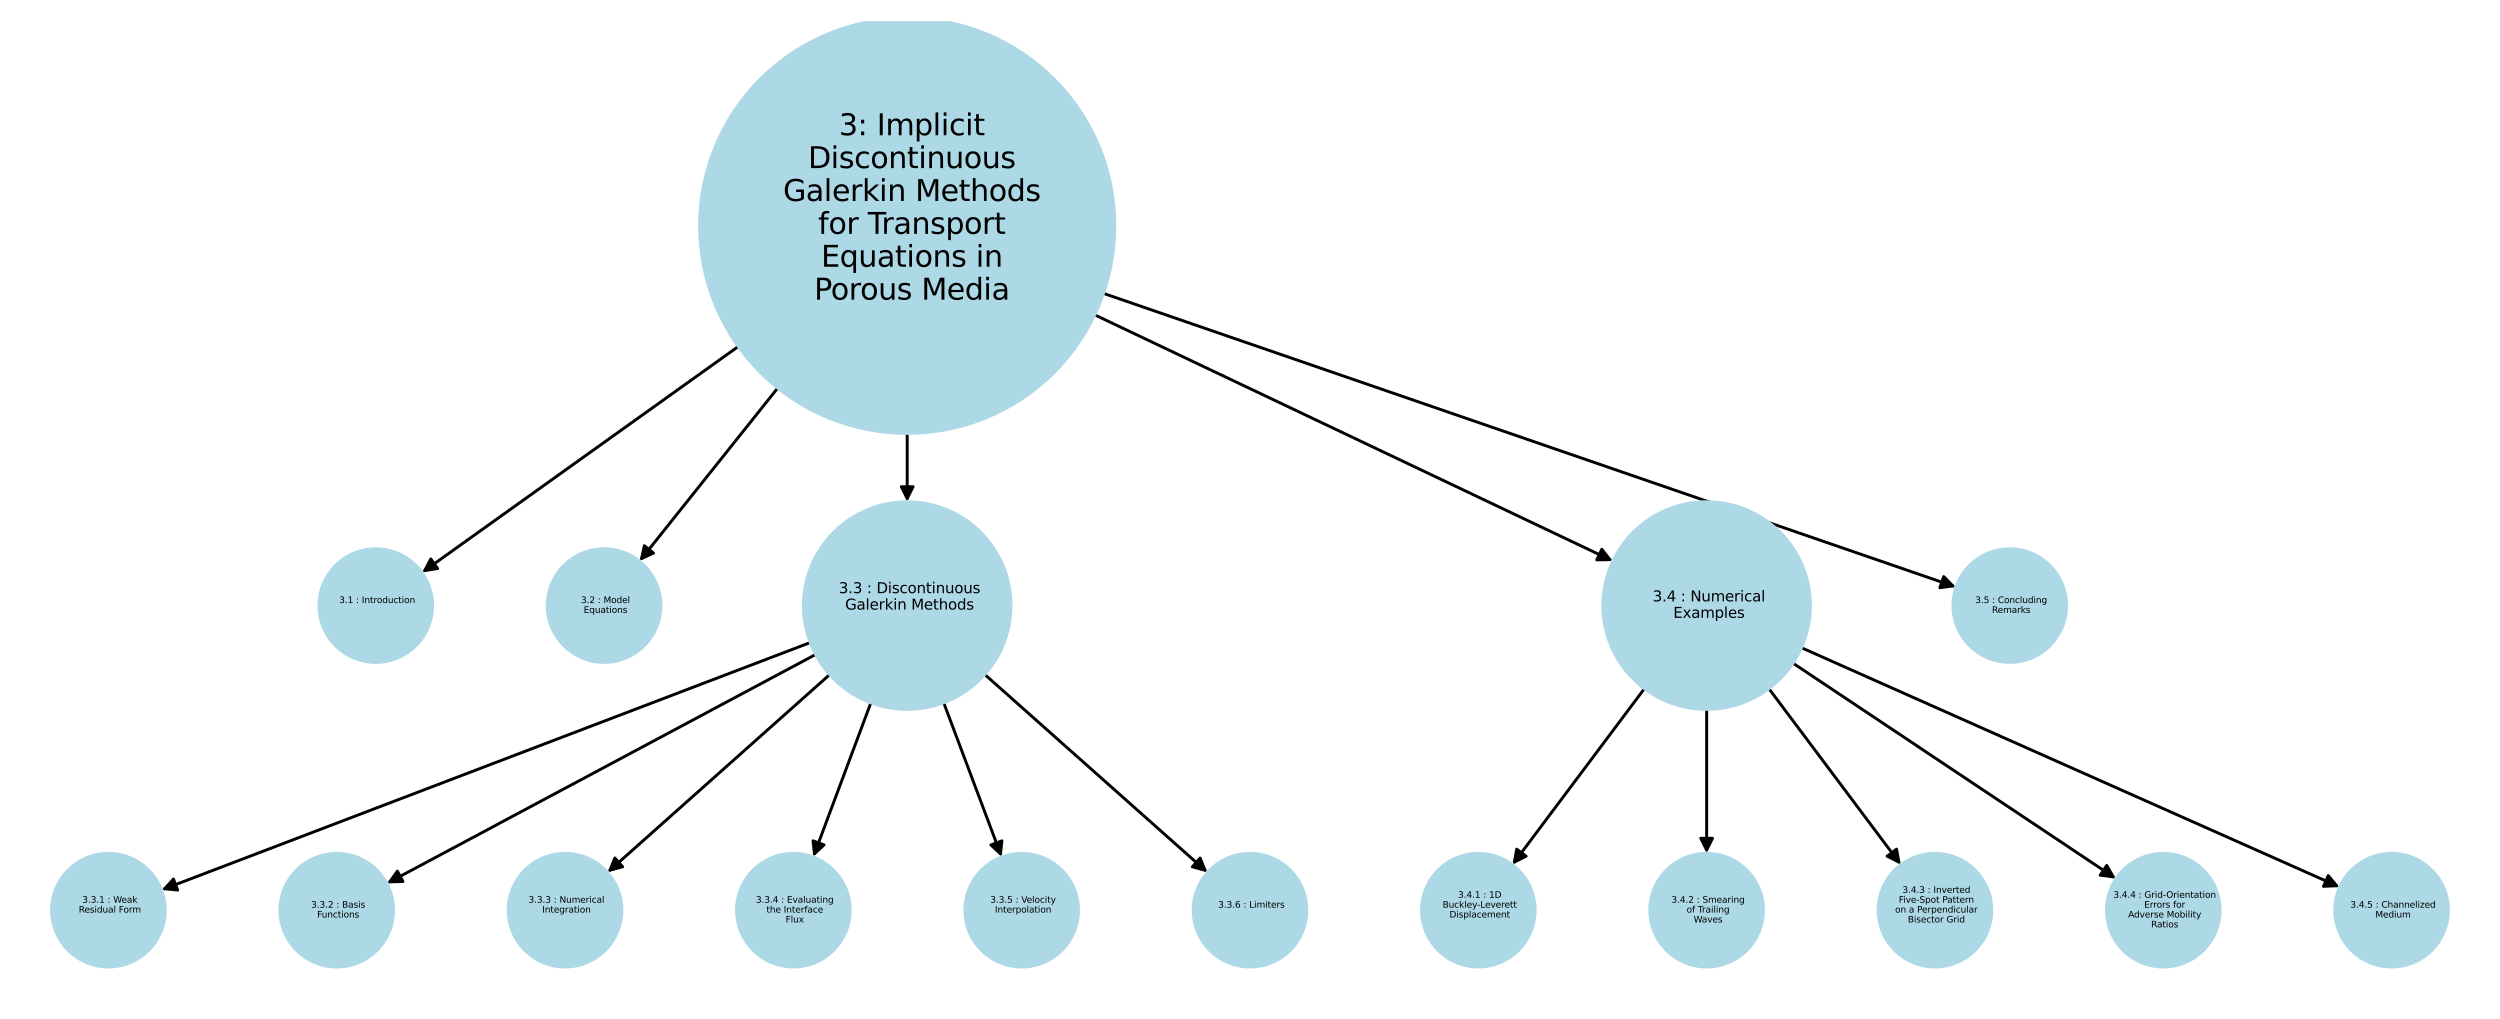<?xml version="1.0" encoding="utf-8" standalone="no"?>
<!DOCTYPE svg PUBLIC "-//W3C//DTD SVG 1.1//EN"
  "http://www.w3.org/Graphics/SVG/1.1/DTD/svg11.dtd">
<svg xmlns:xlink="http://www.w3.org/1999/xlink" width="851.4pt" height="347.04pt" viewBox="0 0 851.4 347.04" xmlns="http://www.w3.org/2000/svg" version="1.1">
 <defs>
  <style type="text/css">*{stroke-linejoin: round; stroke-linecap: butt}</style>
 </defs>
 <g id="figure_1">
  <g id="patch_1">
   <path d="M 0 347.04 
L 851.4 347.04 
L 851.4 -0 
L 0 -0 
z
" style="fill: #ffffff"/>
  </g>
  <g id="axes_1">
   <g id="patch_2">
    <path d="M 275.918 218.831 
Q 165.466 260.952 56.057 302.675 
" clip-path="url(#p4d405a0716)" style="fill: none; stroke: #000000; stroke-linecap: round"/>
    <path d="M 60.507 303.118 
L 56.057 302.675 
L 59.082 299.381 
z
" clip-path="url(#p4d405a0716)" style="stroke: #000000; stroke-linecap: round"/>
   </g>
   <g id="patch_3">
    <path d="M 277.766 222.886 
Q 204.764 261.868 132.747 300.324 
" clip-path="url(#p4d405a0716)" style="fill: none; stroke: #000000; stroke-linecap: round"/>
    <path d="M 137.217 300.204 
L 132.747 300.324 
L 135.333 296.675 
z
" clip-path="url(#p4d405a0716)" style="stroke: #000000; stroke-linecap: round"/>
   </g>
   <g id="patch_4">
    <path d="M 282.552 229.739 
Q 244.724 263.417 207.731 296.352 
" clip-path="url(#p4d405a0716)" style="fill: none; stroke: #000000; stroke-linecap: round"/>
    <path d="M 212.049 295.186 
L 207.731 296.352 
L 209.389 292.199 
z
" clip-path="url(#p4d405a0716)" style="stroke: #000000; stroke-linecap: round"/>
   </g>
   <g id="patch_5">
    <path d="M 296.579 239.351 
Q 286.774 265.59 277.359 290.783 
" clip-path="url(#p4d405a0716)" style="fill: none; stroke: #000000; stroke-linecap: round"/>
    <path d="M 280.633 287.736 
L 277.359 290.783 
L 276.886 286.336 
z
" clip-path="url(#p4d405a0716)" style="stroke: #000000; stroke-linecap: round"/>
   </g>
   <g id="patch_6">
    <path d="M 321.393 239.325 
Q 331.263 265.587 340.74 290.803 
" clip-path="url(#p4d405a0716)" style="fill: none; stroke: #000000; stroke-linecap: round"/>
    <path d="M 341.205 286.355 
L 340.74 290.803 
L 337.46 287.762 
z
" clip-path="url(#p4d405a0716)" style="stroke: #000000; stroke-linecap: round"/>
   </g>
   <g id="patch_7">
    <path d="M 335.388 229.72 
Q 373.305 263.414 410.386 296.365 
" clip-path="url(#p4d405a0716)" style="fill: none; stroke: #000000; stroke-linecap: round"/>
    <path d="M 408.725 292.213 
L 410.386 296.365 
L 406.068 295.203 
z
" clip-path="url(#p4d405a0716)" style="stroke: #000000; stroke-linecap: round"/>
   </g>
   <g id="patch_8">
    <path d="M 560.005 234.526 
Q 537.537 264.503 515.739 293.585 
" clip-path="url(#p4d405a0716)" style="fill: none; stroke: #000000; stroke-linecap: round"/>
    <path d="M 519.738 291.584 
L 515.739 293.585 
L 516.538 289.184 
z
" clip-path="url(#p4d405a0716)" style="stroke: #000000; stroke-linecap: round"/>
   </g>
   <g id="patch_9">
    <path d="M 581.212 241.586 
Q 581.212 266.098 581.212 289.491 
" clip-path="url(#p4d405a0716)" style="fill: none; stroke: #000000; stroke-linecap: round"/>
    <path d="M 583.212 285.491 
L 581.212 289.491 
L 579.212 285.491 
z
" clip-path="url(#p4d405a0716)" style="stroke: #000000; stroke-linecap: round"/>
   </g>
   <g id="patch_10">
    <path d="M 602.418 234.526 
Q 624.887 264.503 646.684 293.585 
" clip-path="url(#p4d405a0716)" style="fill: none; stroke: #000000; stroke-linecap: round"/>
    <path d="M 645.886 289.184 
L 646.684 293.585 
L 642.685 291.584 
z
" clip-path="url(#p4d405a0716)" style="stroke: #000000; stroke-linecap: round"/>
   </g>
   <g id="patch_11">
    <path d="M 610.624 225.853 
Q 665.617 262.538 719.681 298.604 
" clip-path="url(#p4d405a0716)" style="fill: none; stroke: #000000; stroke-linecap: round"/>
    <path d="M 717.463 294.72 
L 719.681 298.604 
L 715.243 298.048 
z
" clip-path="url(#p4d405a0716)" style="stroke: #000000; stroke-linecap: round"/>
   </g>
   <g id="patch_12">
    <path d="M 613.513 220.597 
Q 705.148 261.35 795.761 301.648 
" clip-path="url(#p4d405a0716)" style="fill: none; stroke: #000000; stroke-linecap: round"/>
    <path d="M 792.919 298.195 
L 795.761 301.648 
L 791.293 301.85 
z
" clip-path="url(#p4d405a0716)" style="stroke: #000000; stroke-linecap: round"/>
   </g>
   <g id="patch_13">
    <path d="M 251.428 118.003 
Q 197.574 156.489 144.631 194.325 
" clip-path="url(#p4d405a0716)" style="fill: none; stroke: #000000; stroke-linecap: round"/>
    <path d="M 149.048 193.626 
L 144.631 194.325 
L 146.722 190.372 
z
" clip-path="url(#p4d405a0716)" style="stroke: #000000; stroke-linecap: round"/>
   </g>
   <g id="patch_14">
    <path d="M 264.846 132.157 
Q 241.325 161.627 218.501 190.224 
" clip-path="url(#p4d405a0716)" style="fill: none; stroke: #000000; stroke-linecap: round"/>
    <path d="M 222.559 188.345 
L 218.501 190.224 
L 219.433 185.85 
z
" clip-path="url(#p4d405a0716)" style="stroke: #000000; stroke-linecap: round"/>
   </g>
   <g id="patch_15">
    <path d="M 308.956 147.605 
Q 308.956 159.24 308.956 169.757 
" clip-path="url(#p4d405a0716)" style="fill: none; stroke: #000000; stroke-linecap: round"/>
    <path d="M 310.956 165.757 
L 308.956 169.757 
L 306.956 165.757 
z
" clip-path="url(#p4d405a0716)" style="stroke: #000000; stroke-linecap: round"/>
   </g>
   <g id="patch_16">
    <path d="M 372.828 107.235 
Q 461.053 149.148 548.268 190.582 
" clip-path="url(#p4d405a0716)" style="fill: none; stroke: #000000; stroke-linecap: round"/>
    <path d="M 545.513 187.059 
L 548.268 190.582 
L 543.797 190.672 
z
" clip-path="url(#p4d405a0716)" style="stroke: #000000; stroke-linecap: round"/>
   </g>
   <g id="patch_17">
    <path d="M 375.81 99.92 
Q 520.974 149.923 665.081 199.563 
" clip-path="url(#p4d405a0716)" style="fill: none; stroke: #000000; stroke-linecap: round"/>
    <path d="M 661.95 196.369 
L 665.081 199.563 
L 660.647 200.151 
z
" clip-path="url(#p4d405a0716)" style="stroke: #000000; stroke-linecap: round"/>
   </g>
   <g id="PathCollection_1">
    <path d="M 127.968 225.597 
C 133.104 225.597 138.03 223.557 141.661 219.925 
C 145.293 216.294 147.333 211.368 147.333 206.232 
C 147.333 201.097 145.293 196.171 141.661 192.539 
C 138.03 188.908 133.104 186.867 127.968 186.867 
C 122.833 186.867 117.907 188.908 114.275 192.539 
C 110.644 196.171 108.603 201.097 108.603 206.232 
C 108.603 211.368 110.644 216.294 114.275 219.925 
C 117.907 223.557 122.833 225.597 127.968 225.597 
z
" clip-path="url(#p4d405a0716)" style="fill: #add8e6; stroke: #add8e6"/>
    <path d="M 205.724 225.597 
C 210.86 225.597 215.786 223.557 219.417 219.925 
C 223.049 216.294 225.089 211.368 225.089 206.232 
C 225.089 201.097 223.049 196.171 219.417 192.539 
C 215.786 188.908 210.86 186.867 205.724 186.867 
C 200.589 186.867 195.663 188.908 192.031 192.539 
C 188.4 196.171 186.359 201.097 186.359 206.232 
C 186.359 211.368 188.4 216.294 192.031 219.925 
C 195.663 223.557 200.589 225.597 205.724 225.597 
z
" clip-path="url(#p4d405a0716)" style="fill: #add8e6; stroke: #add8e6"/>
    <path d="M 308.956 241.588 
C 318.332 241.588 327.325 237.862 333.956 231.232 
C 340.586 224.602 344.311 215.609 344.311 206.232 
C 344.311 196.856 340.586 187.862 333.956 181.232 
C 327.325 174.602 318.332 170.877 308.956 170.877 
C 299.579 170.877 290.586 174.602 283.956 181.232 
C 277.325 187.862 273.6 196.856 273.6 206.232 
C 273.6 215.609 277.325 224.602 283.956 231.232 
C 290.586 237.862 299.579 241.588 308.956 241.588 
z
" clip-path="url(#p4d405a0716)" style="fill: #add8e6; stroke: #add8e6"/>
    <path d="M 36.921 329.337 
C 42.057 329.337 46.983 327.297 50.614 323.666 
C 54.245 320.034 56.286 315.108 56.286 309.973 
C 56.286 304.837 54.245 299.911 50.614 296.279 
C 46.983 292.648 42.057 290.608 36.921 290.608 
C 31.785 290.608 26.859 292.648 23.228 296.279 
C 19.596 299.911 17.556 304.837 17.556 309.973 
C 17.556 315.108 19.596 320.034 23.228 323.666 
C 26.859 327.297 31.785 329.337 36.921 329.337 
z
" clip-path="url(#p4d405a0716)" style="fill: #add8e6; stroke: #add8e6"/>
    <path d="M 114.677 329.337 
C 119.812 329.337 124.738 327.297 128.37 323.666 
C 132.001 320.034 134.042 315.108 134.042 309.973 
C 134.042 304.837 132.001 299.911 128.37 296.279 
C 124.738 292.648 119.812 290.608 114.677 290.608 
C 109.541 290.608 104.615 292.648 100.984 296.279 
C 97.352 299.911 95.312 304.837 95.312 309.973 
C 95.312 315.108 97.352 320.034 100.984 323.666 
C 104.615 327.297 109.541 329.337 114.677 329.337 
z
" clip-path="url(#p4d405a0716)" style="fill: #add8e6; stroke: #add8e6"/>
    <path d="M 192.433 329.337 
C 197.568 329.337 202.494 327.297 206.126 323.666 
C 209.757 320.034 211.797 315.108 211.797 309.973 
C 211.797 304.837 209.757 299.911 206.126 296.279 
C 202.494 292.648 197.568 290.608 192.433 290.608 
C 187.297 290.608 182.371 292.648 178.739 296.279 
C 175.108 299.911 173.068 304.837 173.068 309.973 
C 173.068 315.108 175.108 320.034 178.739 323.666 
C 182.371 327.297 187.297 329.337 192.433 329.337 
z
" clip-path="url(#p4d405a0716)" style="fill: #add8e6; stroke: #add8e6"/>
    <path d="M 270.188 329.337 
C 275.324 329.337 280.25 327.297 283.881 323.666 
C 287.513 320.034 289.553 315.108 289.553 309.973 
C 289.553 304.837 287.513 299.911 283.881 296.279 
C 280.25 292.648 275.324 290.608 270.188 290.608 
C 265.053 290.608 260.127 292.648 256.495 296.279 
C 252.864 299.911 250.823 304.837 250.823 309.973 
C 250.823 315.108 252.864 320.034 256.495 323.666 
C 260.127 327.297 265.053 329.337 270.188 329.337 
z
" clip-path="url(#p4d405a0716)" style="fill: #add8e6; stroke: #add8e6"/>
    <path d="M 347.944 329.337 
C 353.08 329.337 358.006 327.297 361.637 323.666 
C 365.269 320.034 367.309 315.108 367.309 309.973 
C 367.309 304.837 365.269 299.911 361.637 296.279 
C 358.006 292.648 353.08 290.608 347.944 290.608 
C 342.809 290.608 337.883 292.648 334.251 296.279 
C 330.62 299.911 328.579 304.837 328.579 309.973 
C 328.579 315.108 330.62 320.034 334.251 323.666 
C 337.883 327.297 342.809 329.337 347.944 329.337 
z
" clip-path="url(#p4d405a0716)" style="fill: #add8e6; stroke: #add8e6"/>
    <path d="M 425.7 329.337 
C 430.836 329.337 435.762 327.297 439.393 323.666 
C 443.025 320.034 445.065 315.108 445.065 309.973 
C 445.065 304.837 443.025 299.911 439.393 296.279 
C 435.762 292.648 430.836 290.608 425.7 290.608 
C 420.564 290.608 415.638 292.648 412.007 296.279 
C 408.375 299.911 406.335 304.837 406.335 309.973 
C 406.335 315.108 408.375 320.034 412.007 323.666 
C 415.638 327.297 420.564 329.337 425.7 329.337 
z
" clip-path="url(#p4d405a0716)" style="fill: #add8e6; stroke: #add8e6"/>
    <path d="M 581.212 241.588 
C 590.588 241.588 599.582 237.862 606.212 231.232 
C 612.842 224.602 616.567 215.609 616.567 206.232 
C 616.567 196.856 612.842 187.862 606.212 181.232 
C 599.582 174.602 590.588 170.877 581.212 170.877 
C 571.835 170.877 562.842 174.602 556.212 181.232 
C 549.582 187.862 545.856 196.856 545.856 206.232 
C 545.856 215.609 549.582 224.602 556.212 231.232 
C 562.842 237.862 571.835 241.588 581.212 241.588 
z
" clip-path="url(#p4d405a0716)" style="fill: #add8e6; stroke: #add8e6"/>
    <path d="M 503.456 329.337 
C 508.591 329.337 513.517 327.297 517.149 323.666 
C 520.78 320.034 522.821 315.108 522.821 309.973 
C 522.821 304.837 520.78 299.911 517.149 296.279 
C 513.517 292.648 508.591 290.608 503.456 290.608 
C 498.32 290.608 493.394 292.648 489.763 296.279 
C 486.131 299.911 484.091 304.837 484.091 309.973 
C 484.091 315.108 486.131 320.034 489.763 323.666 
C 493.394 327.297 498.32 329.337 503.456 329.337 
z
" clip-path="url(#p4d405a0716)" style="fill: #add8e6; stroke: #add8e6"/>
    <path d="M 581.212 329.337 
C 586.347 329.337 591.273 327.297 594.905 323.666 
C 598.536 320.034 600.577 315.108 600.577 309.973 
C 600.577 304.837 598.536 299.911 594.905 296.279 
C 591.273 292.648 586.347 290.608 581.212 290.608 
C 576.076 290.608 571.15 292.648 567.519 296.279 
C 563.887 299.911 561.847 304.837 561.847 309.973 
C 561.847 315.108 563.887 320.034 567.519 323.666 
C 571.15 327.297 576.076 329.337 581.212 329.337 
z
" clip-path="url(#p4d405a0716)" style="fill: #add8e6; stroke: #add8e6"/>
    <path d="M 658.967 329.337 
C 664.103 329.337 669.029 327.297 672.661 323.666 
C 676.292 320.034 678.332 315.108 678.332 309.973 
C 678.332 304.837 676.292 299.911 672.661 296.279 
C 669.029 292.648 664.103 290.608 658.967 290.608 
C 653.832 290.608 648.906 292.648 645.274 296.279 
C 641.643 299.911 639.603 304.837 639.603 309.973 
C 639.603 315.108 641.643 320.034 645.274 323.666 
C 648.906 327.297 653.832 329.337 658.967 329.337 
z
" clip-path="url(#p4d405a0716)" style="fill: #add8e6; stroke: #add8e6"/>
    <path d="M 736.723 329.337 
C 741.859 329.337 746.785 327.297 750.416 323.666 
C 754.048 320.034 756.088 315.108 756.088 309.973 
C 756.088 304.837 754.048 299.911 750.416 296.279 
C 746.785 292.648 741.859 290.608 736.723 290.608 
C 731.588 290.608 726.662 292.648 723.03 296.279 
C 719.399 299.911 717.358 304.837 717.358 309.973 
C 717.358 315.108 719.399 320.034 723.03 323.666 
C 726.662 327.297 731.588 329.337 736.723 329.337 
z
" clip-path="url(#p4d405a0716)" style="fill: #add8e6; stroke: #add8e6"/>
    <path d="M 814.479 329.337 
C 819.615 329.337 824.541 327.297 828.172 323.666 
C 831.804 320.034 833.844 315.108 833.844 309.973 
C 833.844 304.837 831.804 299.911 828.172 296.279 
C 824.541 292.648 819.615 290.608 814.479 290.608 
C 809.343 290.608 804.417 292.648 800.786 296.279 
C 797.155 299.911 795.114 304.837 795.114 309.973 
C 795.114 315.108 797.155 320.034 800.786 323.666 
C 804.417 327.297 809.343 329.337 814.479 329.337 
z
" clip-path="url(#p4d405a0716)" style="fill: #add8e6; stroke: #add8e6"/>
    <path d="M 684.443 225.597 
C 689.579 225.597 694.505 223.557 698.136 219.925 
C 701.768 216.294 703.808 211.368 703.808 206.232 
C 703.808 201.097 701.768 196.171 698.136 192.539 
C 694.505 188.908 689.579 186.867 684.443 186.867 
C 679.307 186.867 674.381 188.908 670.75 192.539 
C 667.119 196.171 665.078 201.097 665.078 206.232 
C 665.078 211.368 667.119 216.294 670.75 219.925 
C 674.381 223.557 679.307 225.597 684.443 225.597 
z
" clip-path="url(#p4d405a0716)" style="fill: #add8e6; stroke: #add8e6"/>
    <path d="M 308.956 147.601 
C 327.708 147.601 345.695 140.151 358.956 126.891 
C 372.216 113.631 379.666 95.643 379.666 76.891 
C 379.666 58.138 372.216 40.151 358.956 26.891 
C 345.695 13.631 327.708 6.18 308.956 6.18 
C 290.203 6.18 272.216 13.631 258.956 26.891 
C 245.695 40.151 238.245 58.138 238.245 76.891 
C 238.245 95.643 245.695 113.631 258.956 126.891 
C 272.216 140.151 290.203 147.601 308.956 147.601 
z
" clip-path="url(#p4d405a0716)" style="fill: #add8e6; stroke: #add8e6"/>
   </g>
   <g id="text_1">
    <!--  3.1 : Introduction -->
    <g transform="translate(114.565 205.38) scale(0.03 -0.03)">
     <defs>
      <path id="DejaVuSans-20" transform="scale(0.016)"/>
      <path id="DejaVuSans-33" d="M 2597 2516 
Q 3050 2419 3304 2112 
Q 3559 1806 3559 1356 
Q 3559 666 3084 287 
Q 2609 -91 1734 -91 
Q 1441 -91 1130 -33 
Q 819 25 488 141 
L 488 750 
Q 750 597 1062 519 
Q 1375 441 1716 441 
Q 2309 441 2620 675 
Q 2931 909 2931 1356 
Q 2931 1769 2642 2001 
Q 2353 2234 1838 2234 
L 1294 2234 
L 1294 2753 
L 1863 2753 
Q 2328 2753 2575 2939 
Q 2822 3125 2822 3475 
Q 2822 3834 2567 4026 
Q 2313 4219 1838 4219 
Q 1578 4219 1281 4162 
Q 984 4106 628 3988 
L 628 4550 
Q 988 4650 1302 4700 
Q 1616 4750 1894 4750 
Q 2613 4750 3031 4423 
Q 3450 4097 3450 3541 
Q 3450 3153 3228 2886 
Q 3006 2619 2597 2516 
z
" transform="scale(0.016)"/>
      <path id="DejaVuSans-2e" d="M 684 794 
L 1344 794 
L 1344 0 
L 684 0 
L 684 794 
z
" transform="scale(0.016)"/>
      <path id="DejaVuSans-31" d="M 794 531 
L 1825 531 
L 1825 4091 
L 703 3866 
L 703 4441 
L 1819 4666 
L 2450 4666 
L 2450 531 
L 3481 531 
L 3481 0 
L 794 0 
L 794 531 
z
" transform="scale(0.016)"/>
      <path id="DejaVuSans-3a" d="M 750 794 
L 1409 794 
L 1409 0 
L 750 0 
L 750 794 
z
M 750 3309 
L 1409 3309 
L 1409 2516 
L 750 2516 
L 750 3309 
z
" transform="scale(0.016)"/>
      <path id="DejaVuSans-49" d="M 628 4666 
L 1259 4666 
L 1259 0 
L 628 0 
L 628 4666 
z
" transform="scale(0.016)"/>
      <path id="DejaVuSans-6e" d="M 3513 2113 
L 3513 0 
L 2938 0 
L 2938 2094 
Q 2938 2591 2744 2837 
Q 2550 3084 2163 3084 
Q 1697 3084 1428 2787 
Q 1159 2491 1159 1978 
L 1159 0 
L 581 0 
L 581 3500 
L 1159 3500 
L 1159 2956 
Q 1366 3272 1645 3428 
Q 1925 3584 2291 3584 
Q 2894 3584 3203 3211 
Q 3513 2838 3513 2113 
z
" transform="scale(0.016)"/>
      <path id="DejaVuSans-74" d="M 1172 4494 
L 1172 3500 
L 2356 3500 
L 2356 3053 
L 1172 3053 
L 1172 1153 
Q 1172 725 1289 603 
Q 1406 481 1766 481 
L 2356 481 
L 2356 0 
L 1766 0 
Q 1100 0 847 248 
Q 594 497 594 1153 
L 594 3053 
L 172 3053 
L 172 3500 
L 594 3500 
L 594 4494 
L 1172 4494 
z
" transform="scale(0.016)"/>
      <path id="DejaVuSans-72" d="M 2631 2963 
Q 2534 3019 2420 3045 
Q 2306 3072 2169 3072 
Q 1681 3072 1420 2755 
Q 1159 2438 1159 1844 
L 1159 0 
L 581 0 
L 581 3500 
L 1159 3500 
L 1159 2956 
Q 1341 3275 1631 3429 
Q 1922 3584 2338 3584 
Q 2397 3584 2469 3576 
Q 2541 3569 2628 3553 
L 2631 2963 
z
" transform="scale(0.016)"/>
      <path id="DejaVuSans-6f" d="M 1959 3097 
Q 1497 3097 1228 2736 
Q 959 2375 959 1747 
Q 959 1119 1226 758 
Q 1494 397 1959 397 
Q 2419 397 2687 759 
Q 2956 1122 2956 1747 
Q 2956 2369 2687 2733 
Q 2419 3097 1959 3097 
z
M 1959 3584 
Q 2709 3584 3137 3096 
Q 3566 2609 3566 1747 
Q 3566 888 3137 398 
Q 2709 -91 1959 -91 
Q 1206 -91 779 398 
Q 353 888 353 1747 
Q 353 2609 779 3096 
Q 1206 3584 1959 3584 
z
" transform="scale(0.016)"/>
      <path id="DejaVuSans-64" d="M 2906 2969 
L 2906 4863 
L 3481 4863 
L 3481 0 
L 2906 0 
L 2906 525 
Q 2725 213 2448 61 
Q 2172 -91 1784 -91 
Q 1150 -91 751 415 
Q 353 922 353 1747 
Q 353 2572 751 3078 
Q 1150 3584 1784 3584 
Q 2172 3584 2448 3432 
Q 2725 3281 2906 2969 
z
M 947 1747 
Q 947 1113 1208 752 
Q 1469 391 1925 391 
Q 2381 391 2643 752 
Q 2906 1113 2906 1747 
Q 2906 2381 2643 2742 
Q 2381 3103 1925 3103 
Q 1469 3103 1208 2742 
Q 947 2381 947 1747 
z
" transform="scale(0.016)"/>
      <path id="DejaVuSans-75" d="M 544 1381 
L 544 3500 
L 1119 3500 
L 1119 1403 
Q 1119 906 1312 657 
Q 1506 409 1894 409 
Q 2359 409 2629 706 
Q 2900 1003 2900 1516 
L 2900 3500 
L 3475 3500 
L 3475 0 
L 2900 0 
L 2900 538 
Q 2691 219 2414 64 
Q 2138 -91 1772 -91 
Q 1169 -91 856 284 
Q 544 659 544 1381 
z
M 1991 3584 
L 1991 3584 
z
" transform="scale(0.016)"/>
      <path id="DejaVuSans-63" d="M 3122 3366 
L 3122 2828 
Q 2878 2963 2633 3030 
Q 2388 3097 2138 3097 
Q 1578 3097 1268 2742 
Q 959 2388 959 1747 
Q 959 1106 1268 751 
Q 1578 397 2138 397 
Q 2388 397 2633 464 
Q 2878 531 3122 666 
L 3122 134 
Q 2881 22 2623 -34 
Q 2366 -91 2075 -91 
Q 1284 -91 818 406 
Q 353 903 353 1747 
Q 353 2603 823 3093 
Q 1294 3584 2113 3584 
Q 2378 3584 2631 3529 
Q 2884 3475 3122 3366 
z
" transform="scale(0.016)"/>
      <path id="DejaVuSans-69" d="M 603 3500 
L 1178 3500 
L 1178 0 
L 603 0 
L 603 3500 
z
M 603 4863 
L 1178 4863 
L 1178 4134 
L 603 4134 
L 603 4863 
z
" transform="scale(0.016)"/>
     </defs>
     <use xlink:href="#DejaVuSans-20"/>
     <use xlink:href="#DejaVuSans-33" transform="translate(31.787 0)"/>
     <use xlink:href="#DejaVuSans-2e" transform="translate(95.41 0)"/>
     <use xlink:href="#DejaVuSans-31" transform="translate(127.197 0)"/>
     <use xlink:href="#DejaVuSans-20" transform="translate(190.82 0)"/>
     <use xlink:href="#DejaVuSans-3a" transform="translate(222.607 0)"/>
     <use xlink:href="#DejaVuSans-20" transform="translate(256.299 0)"/>
     <use xlink:href="#DejaVuSans-49" transform="translate(288.086 0)"/>
     <use xlink:href="#DejaVuSans-6e" transform="translate(317.578 0)"/>
     <use xlink:href="#DejaVuSans-74" transform="translate(380.957 0)"/>
     <use xlink:href="#DejaVuSans-72" transform="translate(420.166 0)"/>
     <use xlink:href="#DejaVuSans-6f" transform="translate(459.029 0)"/>
     <use xlink:href="#DejaVuSans-64" transform="translate(520.211 0)"/>
     <use xlink:href="#DejaVuSans-75" transform="translate(583.688 0)"/>
     <use xlink:href="#DejaVuSans-63" transform="translate(647.066 0)"/>
     <use xlink:href="#DejaVuSans-74" transform="translate(702.047 0)"/>
     <use xlink:href="#DejaVuSans-69" transform="translate(741.256 0)"/>
     <use xlink:href="#DejaVuSans-6f" transform="translate(769.039 0)"/>
     <use xlink:href="#DejaVuSans-6e" transform="translate(830.221 0)"/>
    </g>
    <!--  -->
    <g transform="translate(127.968 208.74) scale(0.03 -0.03)"/>
   </g>
   <g id="text_2">
    <!--  3.2 : Model -->
    <g transform="translate(196.899 205.38) scale(0.03 -0.03)">
     <defs>
      <path id="DejaVuSans-32" d="M 1228 531 
L 3431 531 
L 3431 0 
L 469 0 
L 469 531 
Q 828 903 1448 1529 
Q 2069 2156 2228 2338 
Q 2531 2678 2651 2914 
Q 2772 3150 2772 3378 
Q 2772 3750 2511 3984 
Q 2250 4219 1831 4219 
Q 1534 4219 1204 4116 
Q 875 4013 500 3803 
L 500 4441 
Q 881 4594 1212 4672 
Q 1544 4750 1819 4750 
Q 2544 4750 2975 4387 
Q 3406 4025 3406 3419 
Q 3406 3131 3298 2873 
Q 3191 2616 2906 2266 
Q 2828 2175 2409 1742 
Q 1991 1309 1228 531 
z
" transform="scale(0.016)"/>
      <path id="DejaVuSans-4d" d="M 628 4666 
L 1569 4666 
L 2759 1491 
L 3956 4666 
L 4897 4666 
L 4897 0 
L 4281 0 
L 4281 4097 
L 3078 897 
L 2444 897 
L 1241 4097 
L 1241 0 
L 628 0 
L 628 4666 
z
" transform="scale(0.016)"/>
      <path id="DejaVuSans-65" d="M 3597 1894 
L 3597 1613 
L 953 1613 
Q 991 1019 1311 708 
Q 1631 397 2203 397 
Q 2534 397 2845 478 
Q 3156 559 3463 722 
L 3463 178 
Q 3153 47 2828 -22 
Q 2503 -91 2169 -91 
Q 1331 -91 842 396 
Q 353 884 353 1716 
Q 353 2575 817 3079 
Q 1281 3584 2069 3584 
Q 2775 3584 3186 3129 
Q 3597 2675 3597 1894 
z
M 3022 2063 
Q 3016 2534 2758 2815 
Q 2500 3097 2075 3097 
Q 1594 3097 1305 2825 
Q 1016 2553 972 2059 
L 3022 2063 
z
" transform="scale(0.016)"/>
      <path id="DejaVuSans-6c" d="M 603 4863 
L 1178 4863 
L 1178 0 
L 603 0 
L 603 4863 
z
" transform="scale(0.016)"/>
     </defs>
     <use xlink:href="#DejaVuSans-20"/>
     <use xlink:href="#DejaVuSans-33" transform="translate(31.787 0)"/>
     <use xlink:href="#DejaVuSans-2e" transform="translate(95.41 0)"/>
     <use xlink:href="#DejaVuSans-32" transform="translate(127.197 0)"/>
     <use xlink:href="#DejaVuSans-20" transform="translate(190.82 0)"/>
     <use xlink:href="#DejaVuSans-3a" transform="translate(222.607 0)"/>
     <use xlink:href="#DejaVuSans-20" transform="translate(256.299 0)"/>
     <use xlink:href="#DejaVuSans-4d" transform="translate(288.086 0)"/>
     <use xlink:href="#DejaVuSans-6f" transform="translate(374.365 0)"/>
     <use xlink:href="#DejaVuSans-64" transform="translate(435.547 0)"/>
     <use xlink:href="#DejaVuSans-65" transform="translate(499.023 0)"/>
     <use xlink:href="#DejaVuSans-6c" transform="translate(560.547 0)"/>
    </g>
    <!--  Equations -->
    <g transform="translate(197.823 208.74) scale(0.03 -0.03)">
     <defs>
      <path id="DejaVuSans-45" d="M 628 4666 
L 3578 4666 
L 3578 4134 
L 1259 4134 
L 1259 2753 
L 3481 2753 
L 3481 2222 
L 1259 2222 
L 1259 531 
L 3634 531 
L 3634 0 
L 628 0 
L 628 4666 
z
" transform="scale(0.016)"/>
      <path id="DejaVuSans-71" d="M 947 1747 
Q 947 1113 1208 752 
Q 1469 391 1925 391 
Q 2381 391 2643 752 
Q 2906 1113 2906 1747 
Q 2906 2381 2643 2742 
Q 2381 3103 1925 3103 
Q 1469 3103 1208 2742 
Q 947 2381 947 1747 
z
M 2906 525 
Q 2725 213 2448 61 
Q 2172 -91 1784 -91 
Q 1150 -91 751 415 
Q 353 922 353 1747 
Q 353 2572 751 3078 
Q 1150 3584 1784 3584 
Q 2172 3584 2448 3432 
Q 2725 3281 2906 2969 
L 2906 3500 
L 3481 3500 
L 3481 -1331 
L 2906 -1331 
L 2906 525 
z
" transform="scale(0.016)"/>
      <path id="DejaVuSans-61" d="M 2194 1759 
Q 1497 1759 1228 1600 
Q 959 1441 959 1056 
Q 959 750 1161 570 
Q 1363 391 1709 391 
Q 2188 391 2477 730 
Q 2766 1069 2766 1631 
L 2766 1759 
L 2194 1759 
z
M 3341 1997 
L 3341 0 
L 2766 0 
L 2766 531 
Q 2569 213 2275 61 
Q 1981 -91 1556 -91 
Q 1019 -91 701 211 
Q 384 513 384 1019 
Q 384 1609 779 1909 
Q 1175 2209 1959 2209 
L 2766 2209 
L 2766 2266 
Q 2766 2663 2505 2880 
Q 2244 3097 1772 3097 
Q 1472 3097 1187 3025 
Q 903 2953 641 2809 
L 641 3341 
Q 956 3463 1253 3523 
Q 1550 3584 1831 3584 
Q 2591 3584 2966 3190 
Q 3341 2797 3341 1997 
z
" transform="scale(0.016)"/>
      <path id="DejaVuSans-73" d="M 2834 3397 
L 2834 2853 
Q 2591 2978 2328 3040 
Q 2066 3103 1784 3103 
Q 1356 3103 1142 2972 
Q 928 2841 928 2578 
Q 928 2378 1081 2264 
Q 1234 2150 1697 2047 
L 1894 2003 
Q 2506 1872 2764 1633 
Q 3022 1394 3022 966 
Q 3022 478 2636 193 
Q 2250 -91 1575 -91 
Q 1294 -91 989 -36 
Q 684 19 347 128 
L 347 722 
Q 666 556 975 473 
Q 1284 391 1588 391 
Q 1994 391 2212 530 
Q 2431 669 2431 922 
Q 2431 1156 2273 1281 
Q 2116 1406 1581 1522 
L 1381 1569 
Q 847 1681 609 1914 
Q 372 2147 372 2553 
Q 372 3047 722 3315 
Q 1072 3584 1716 3584 
Q 2034 3584 2315 3537 
Q 2597 3491 2834 3397 
z
" transform="scale(0.016)"/>
     </defs>
     <use xlink:href="#DejaVuSans-20"/>
     <use xlink:href="#DejaVuSans-45" transform="translate(31.787 0)"/>
     <use xlink:href="#DejaVuSans-71" transform="translate(94.971 0)"/>
     <use xlink:href="#DejaVuSans-75" transform="translate(158.447 0)"/>
     <use xlink:href="#DejaVuSans-61" transform="translate(221.826 0)"/>
     <use xlink:href="#DejaVuSans-74" transform="translate(283.105 0)"/>
     <use xlink:href="#DejaVuSans-69" transform="translate(322.314 0)"/>
     <use xlink:href="#DejaVuSans-6f" transform="translate(350.098 0)"/>
     <use xlink:href="#DejaVuSans-6e" transform="translate(411.279 0)"/>
     <use xlink:href="#DejaVuSans-73" transform="translate(474.658 0)"/>
    </g>
   </g>
   <g id="text_3">
    <!--  3.3 : Discontinuous -->
    <g transform="translate(284.084 202.013) scale(0.05 -0.05)">
     <defs>
      <path id="DejaVuSans-44" d="M 1259 4147 
L 1259 519 
L 2022 519 
Q 2988 519 3436 956 
Q 3884 1394 3884 2338 
Q 3884 3275 3436 3711 
Q 2988 4147 2022 4147 
L 1259 4147 
z
M 628 4666 
L 1925 4666 
Q 3281 4666 3915 4102 
Q 4550 3538 4550 2338 
Q 4550 1131 3912 565 
Q 3275 0 1925 0 
L 628 0 
L 628 4666 
z
" transform="scale(0.016)"/>
     </defs>
     <use xlink:href="#DejaVuSans-20"/>
     <use xlink:href="#DejaVuSans-33" transform="translate(31.787 0)"/>
     <use xlink:href="#DejaVuSans-2e" transform="translate(95.41 0)"/>
     <use xlink:href="#DejaVuSans-33" transform="translate(127.197 0)"/>
     <use xlink:href="#DejaVuSans-20" transform="translate(190.82 0)"/>
     <use xlink:href="#DejaVuSans-3a" transform="translate(222.607 0)"/>
     <use xlink:href="#DejaVuSans-20" transform="translate(256.299 0)"/>
     <use xlink:href="#DejaVuSans-44" transform="translate(288.086 0)"/>
     <use xlink:href="#DejaVuSans-69" transform="translate(365.088 0)"/>
     <use xlink:href="#DejaVuSans-73" transform="translate(392.871 0)"/>
     <use xlink:href="#DejaVuSans-63" transform="translate(444.971 0)"/>
     <use xlink:href="#DejaVuSans-6f" transform="translate(499.951 0)"/>
     <use xlink:href="#DejaVuSans-6e" transform="translate(561.133 0)"/>
     <use xlink:href="#DejaVuSans-74" transform="translate(624.512 0)"/>
     <use xlink:href="#DejaVuSans-69" transform="translate(663.721 0)"/>
     <use xlink:href="#DejaVuSans-6e" transform="translate(691.504 0)"/>
     <use xlink:href="#DejaVuSans-75" transform="translate(754.883 0)"/>
     <use xlink:href="#DejaVuSans-6f" transform="translate(818.262 0)"/>
     <use xlink:href="#DejaVuSans-75" transform="translate(879.443 0)"/>
     <use xlink:href="#DejaVuSans-73" transform="translate(942.822 0)"/>
    </g>
    <!--  Galerkin Methods -->
    <g transform="translate(286.231 207.612) scale(0.05 -0.05)">
     <defs>
      <path id="DejaVuSans-47" d="M 3809 666 
L 3809 1919 
L 2778 1919 
L 2778 2438 
L 4434 2438 
L 4434 434 
Q 4069 175 3628 42 
Q 3188 -91 2688 -91 
Q 1594 -91 976 548 
Q 359 1188 359 2328 
Q 359 3472 976 4111 
Q 1594 4750 2688 4750 
Q 3144 4750 3555 4637 
Q 3966 4525 4313 4306 
L 4313 3634 
Q 3963 3931 3569 4081 
Q 3175 4231 2741 4231 
Q 1884 4231 1454 3753 
Q 1025 3275 1025 2328 
Q 1025 1384 1454 906 
Q 1884 428 2741 428 
Q 3075 428 3337 486 
Q 3600 544 3809 666 
z
" transform="scale(0.016)"/>
      <path id="DejaVuSans-6b" d="M 581 4863 
L 1159 4863 
L 1159 1991 
L 2875 3500 
L 3609 3500 
L 1753 1863 
L 3688 0 
L 2938 0 
L 1159 1709 
L 1159 0 
L 581 0 
L 581 4863 
z
" transform="scale(0.016)"/>
      <path id="DejaVuSans-68" d="M 3513 2113 
L 3513 0 
L 2938 0 
L 2938 2094 
Q 2938 2591 2744 2837 
Q 2550 3084 2163 3084 
Q 1697 3084 1428 2787 
Q 1159 2491 1159 1978 
L 1159 0 
L 581 0 
L 581 4863 
L 1159 4863 
L 1159 2956 
Q 1366 3272 1645 3428 
Q 1925 3584 2291 3584 
Q 2894 3584 3203 3211 
Q 3513 2838 3513 2113 
z
" transform="scale(0.016)"/>
     </defs>
     <use xlink:href="#DejaVuSans-20"/>
     <use xlink:href="#DejaVuSans-47" transform="translate(31.787 0)"/>
     <use xlink:href="#DejaVuSans-61" transform="translate(109.277 0)"/>
     <use xlink:href="#DejaVuSans-6c" transform="translate(170.557 0)"/>
     <use xlink:href="#DejaVuSans-65" transform="translate(198.34 0)"/>
     <use xlink:href="#DejaVuSans-72" transform="translate(259.863 0)"/>
     <use xlink:href="#DejaVuSans-6b" transform="translate(300.977 0)"/>
     <use xlink:href="#DejaVuSans-69" transform="translate(358.887 0)"/>
     <use xlink:href="#DejaVuSans-6e" transform="translate(386.67 0)"/>
     <use xlink:href="#DejaVuSans-20" transform="translate(450.049 0)"/>
     <use xlink:href="#DejaVuSans-4d" transform="translate(481.836 0)"/>
     <use xlink:href="#DejaVuSans-65" transform="translate(568.115 0)"/>
     <use xlink:href="#DejaVuSans-74" transform="translate(629.639 0)"/>
     <use xlink:href="#DejaVuSans-68" transform="translate(668.848 0)"/>
     <use xlink:href="#DejaVuSans-6f" transform="translate(732.227 0)"/>
     <use xlink:href="#DejaVuSans-64" transform="translate(793.408 0)"/>
     <use xlink:href="#DejaVuSans-73" transform="translate(856.885 0)"/>
    </g>
    <!--  -->
    <g transform="translate(308.956 213.211) scale(0.05 -0.05)"/>
   </g>
   <g id="text_4">
    <!--  3.3.1 : Weak -->
    <g transform="translate(27.063 307.441) scale(0.03 -0.03)">
     <defs>
      <path id="DejaVuSans-57" d="M 213 4666 
L 850 4666 
L 1831 722 
L 2809 4666 
L 3519 4666 
L 4500 722 
L 5478 4666 
L 6119 4666 
L 4947 0 
L 4153 0 
L 3169 4050 
L 2175 0 
L 1381 0 
L 213 4666 
z
" transform="scale(0.016)"/>
     </defs>
     <use xlink:href="#DejaVuSans-20"/>
     <use xlink:href="#DejaVuSans-33" transform="translate(31.787 0)"/>
     <use xlink:href="#DejaVuSans-2e" transform="translate(95.41 0)"/>
     <use xlink:href="#DejaVuSans-33" transform="translate(127.197 0)"/>
     <use xlink:href="#DejaVuSans-2e" transform="translate(190.82 0)"/>
     <use xlink:href="#DejaVuSans-31" transform="translate(222.607 0)"/>
     <use xlink:href="#DejaVuSans-20" transform="translate(286.23 0)"/>
     <use xlink:href="#DejaVuSans-3a" transform="translate(318.018 0)"/>
     <use xlink:href="#DejaVuSans-20" transform="translate(351.709 0)"/>
     <use xlink:href="#DejaVuSans-57" transform="translate(383.496 0)"/>
     <use xlink:href="#DejaVuSans-65" transform="translate(476.498 0)"/>
     <use xlink:href="#DejaVuSans-61" transform="translate(538.021 0)"/>
     <use xlink:href="#DejaVuSans-6b" transform="translate(599.301 0)"/>
    </g>
    <!--  Residual Form -->
    <g transform="translate(25.855 310.8) scale(0.03 -0.03)">
     <defs>
      <path id="DejaVuSans-52" d="M 2841 2188 
Q 3044 2119 3236 1894 
Q 3428 1669 3622 1275 
L 4263 0 
L 3584 0 
L 2988 1197 
Q 2756 1666 2539 1819 
Q 2322 1972 1947 1972 
L 1259 1972 
L 1259 0 
L 628 0 
L 628 4666 
L 2053 4666 
Q 2853 4666 3247 4331 
Q 3641 3997 3641 3322 
Q 3641 2881 3436 2590 
Q 3231 2300 2841 2188 
z
M 1259 4147 
L 1259 2491 
L 2053 2491 
Q 2509 2491 2742 2702 
Q 2975 2913 2975 3322 
Q 2975 3731 2742 3939 
Q 2509 4147 2053 4147 
L 1259 4147 
z
" transform="scale(0.016)"/>
      <path id="DejaVuSans-46" d="M 628 4666 
L 3309 4666 
L 3309 4134 
L 1259 4134 
L 1259 2759 
L 3109 2759 
L 3109 2228 
L 1259 2228 
L 1259 0 
L 628 0 
L 628 4666 
z
" transform="scale(0.016)"/>
      <path id="DejaVuSans-6d" d="M 3328 2828 
Q 3544 3216 3844 3400 
Q 4144 3584 4550 3584 
Q 5097 3584 5394 3201 
Q 5691 2819 5691 2113 
L 5691 0 
L 5113 0 
L 5113 2094 
Q 5113 2597 4934 2840 
Q 4756 3084 4391 3084 
Q 3944 3084 3684 2787 
Q 3425 2491 3425 1978 
L 3425 0 
L 2847 0 
L 2847 2094 
Q 2847 2600 2669 2842 
Q 2491 3084 2119 3084 
Q 1678 3084 1418 2786 
Q 1159 2488 1159 1978 
L 1159 0 
L 581 0 
L 581 3500 
L 1159 3500 
L 1159 2956 
Q 1356 3278 1631 3431 
Q 1906 3584 2284 3584 
Q 2666 3584 2933 3390 
Q 3200 3197 3328 2828 
z
" transform="scale(0.016)"/>
     </defs>
     <use xlink:href="#DejaVuSans-20"/>
     <use xlink:href="#DejaVuSans-52" transform="translate(31.787 0)"/>
     <use xlink:href="#DejaVuSans-65" transform="translate(96.77 0)"/>
     <use xlink:href="#DejaVuSans-73" transform="translate(158.293 0)"/>
     <use xlink:href="#DejaVuSans-69" transform="translate(210.393 0)"/>
     <use xlink:href="#DejaVuSans-64" transform="translate(238.176 0)"/>
     <use xlink:href="#DejaVuSans-75" transform="translate(301.652 0)"/>
     <use xlink:href="#DejaVuSans-61" transform="translate(365.031 0)"/>
     <use xlink:href="#DejaVuSans-6c" transform="translate(426.311 0)"/>
     <use xlink:href="#DejaVuSans-20" transform="translate(454.094 0)"/>
     <use xlink:href="#DejaVuSans-46" transform="translate(485.881 0)"/>
     <use xlink:href="#DejaVuSans-6f" transform="translate(539.775 0)"/>
     <use xlink:href="#DejaVuSans-72" transform="translate(600.957 0)"/>
     <use xlink:href="#DejaVuSans-6d" transform="translate(640.32 0)"/>
    </g>
    <!--  -->
    <g transform="translate(36.921 314.16) scale(0.03 -0.03)"/>
   </g>
   <g id="text_5">
    <!--  3.3.2 : Basis -->
    <g transform="translate(104.997 309.121) scale(0.03 -0.03)">
     <defs>
      <path id="DejaVuSans-42" d="M 1259 2228 
L 1259 519 
L 2272 519 
Q 2781 519 3026 730 
Q 3272 941 3272 1375 
Q 3272 1813 3026 2020 
Q 2781 2228 2272 2228 
L 1259 2228 
z
M 1259 4147 
L 1259 2741 
L 2194 2741 
Q 2656 2741 2882 2914 
Q 3109 3088 3109 3444 
Q 3109 3797 2882 3972 
Q 2656 4147 2194 4147 
L 1259 4147 
z
M 628 4666 
L 2241 4666 
Q 2963 4666 3353 4366 
Q 3744 4066 3744 3513 
Q 3744 3084 3544 2831 
Q 3344 2578 2956 2516 
Q 3422 2416 3680 2098 
Q 3938 1781 3938 1306 
Q 3938 681 3513 340 
Q 3088 0 2303 0 
L 628 0 
L 628 4666 
z
" transform="scale(0.016)"/>
     </defs>
     <use xlink:href="#DejaVuSans-20"/>
     <use xlink:href="#DejaVuSans-33" transform="translate(31.787 0)"/>
     <use xlink:href="#DejaVuSans-2e" transform="translate(95.41 0)"/>
     <use xlink:href="#DejaVuSans-33" transform="translate(127.197 0)"/>
     <use xlink:href="#DejaVuSans-2e" transform="translate(190.82 0)"/>
     <use xlink:href="#DejaVuSans-32" transform="translate(222.607 0)"/>
     <use xlink:href="#DejaVuSans-20" transform="translate(286.23 0)"/>
     <use xlink:href="#DejaVuSans-3a" transform="translate(318.018 0)"/>
     <use xlink:href="#DejaVuSans-20" transform="translate(351.709 0)"/>
     <use xlink:href="#DejaVuSans-42" transform="translate(383.496 0)"/>
     <use xlink:href="#DejaVuSans-61" transform="translate(452.1 0)"/>
     <use xlink:href="#DejaVuSans-73" transform="translate(513.379 0)"/>
     <use xlink:href="#DejaVuSans-69" transform="translate(565.479 0)"/>
     <use xlink:href="#DejaVuSans-73" transform="translate(593.262 0)"/>
    </g>
    <!--  Functions -->
    <g transform="translate(107.039 312.48) scale(0.03 -0.03)">
     <use xlink:href="#DejaVuSans-20"/>
     <use xlink:href="#DejaVuSans-46" transform="translate(31.787 0)"/>
     <use xlink:href="#DejaVuSans-75" transform="translate(83.807 0)"/>
     <use xlink:href="#DejaVuSans-6e" transform="translate(147.186 0)"/>
     <use xlink:href="#DejaVuSans-63" transform="translate(210.564 0)"/>
     <use xlink:href="#DejaVuSans-74" transform="translate(265.545 0)"/>
     <use xlink:href="#DejaVuSans-69" transform="translate(304.754 0)"/>
     <use xlink:href="#DejaVuSans-6f" transform="translate(332.537 0)"/>
     <use xlink:href="#DejaVuSans-6e" transform="translate(393.719 0)"/>
     <use xlink:href="#DejaVuSans-73" transform="translate(457.098 0)"/>
    </g>
   </g>
   <g id="text_6">
    <!--  3.3.3 : Numerical -->
    <g transform="translate(179.03 307.441) scale(0.03 -0.03)">
     <defs>
      <path id="DejaVuSans-4e" d="M 628 4666 
L 1478 4666 
L 3547 763 
L 3547 4666 
L 4159 4666 
L 4159 0 
L 3309 0 
L 1241 3903 
L 1241 0 
L 628 0 
L 628 4666 
z
" transform="scale(0.016)"/>
     </defs>
     <use xlink:href="#DejaVuSans-20"/>
     <use xlink:href="#DejaVuSans-33" transform="translate(31.787 0)"/>
     <use xlink:href="#DejaVuSans-2e" transform="translate(95.41 0)"/>
     <use xlink:href="#DejaVuSans-33" transform="translate(127.197 0)"/>
     <use xlink:href="#DejaVuSans-2e" transform="translate(190.82 0)"/>
     <use xlink:href="#DejaVuSans-33" transform="translate(222.607 0)"/>
     <use xlink:href="#DejaVuSans-20" transform="translate(286.23 0)"/>
     <use xlink:href="#DejaVuSans-3a" transform="translate(318.018 0)"/>
     <use xlink:href="#DejaVuSans-20" transform="translate(351.709 0)"/>
     <use xlink:href="#DejaVuSans-4e" transform="translate(383.496 0)"/>
     <use xlink:href="#DejaVuSans-75" transform="translate(458.301 0)"/>
     <use xlink:href="#DejaVuSans-6d" transform="translate(521.68 0)"/>
     <use xlink:href="#DejaVuSans-65" transform="translate(619.092 0)"/>
     <use xlink:href="#DejaVuSans-72" transform="translate(680.615 0)"/>
     <use xlink:href="#DejaVuSans-69" transform="translate(721.729 0)"/>
     <use xlink:href="#DejaVuSans-63" transform="translate(749.512 0)"/>
     <use xlink:href="#DejaVuSans-61" transform="translate(804.492 0)"/>
     <use xlink:href="#DejaVuSans-6c" transform="translate(865.771 0)"/>
    </g>
    <!--  Integration -->
    <g transform="translate(183.69 310.8) scale(0.03 -0.03)">
     <defs>
      <path id="DejaVuSans-67" d="M 2906 1791 
Q 2906 2416 2648 2759 
Q 2391 3103 1925 3103 
Q 1463 3103 1205 2759 
Q 947 2416 947 1791 
Q 947 1169 1205 825 
Q 1463 481 1925 481 
Q 2391 481 2648 825 
Q 2906 1169 2906 1791 
z
M 3481 434 
Q 3481 -459 3084 -895 
Q 2688 -1331 1869 -1331 
Q 1566 -1331 1297 -1286 
Q 1028 -1241 775 -1147 
L 775 -588 
Q 1028 -725 1275 -790 
Q 1522 -856 1778 -856 
Q 2344 -856 2625 -561 
Q 2906 -266 2906 331 
L 2906 616 
Q 2728 306 2450 153 
Q 2172 0 1784 0 
Q 1141 0 747 490 
Q 353 981 353 1791 
Q 353 2603 747 3093 
Q 1141 3584 1784 3584 
Q 2172 3584 2450 3431 
Q 2728 3278 2906 2969 
L 2906 3500 
L 3481 3500 
L 3481 434 
z
" transform="scale(0.016)"/>
     </defs>
     <use xlink:href="#DejaVuSans-20"/>
     <use xlink:href="#DejaVuSans-49" transform="translate(31.787 0)"/>
     <use xlink:href="#DejaVuSans-6e" transform="translate(61.279 0)"/>
     <use xlink:href="#DejaVuSans-74" transform="translate(124.658 0)"/>
     <use xlink:href="#DejaVuSans-65" transform="translate(163.867 0)"/>
     <use xlink:href="#DejaVuSans-67" transform="translate(225.391 0)"/>
     <use xlink:href="#DejaVuSans-72" transform="translate(288.867 0)"/>
     <use xlink:href="#DejaVuSans-61" transform="translate(329.98 0)"/>
     <use xlink:href="#DejaVuSans-74" transform="translate(391.26 0)"/>
     <use xlink:href="#DejaVuSans-69" transform="translate(430.469 0)"/>
     <use xlink:href="#DejaVuSans-6f" transform="translate(458.252 0)"/>
     <use xlink:href="#DejaVuSans-6e" transform="translate(519.434 0)"/>
    </g>
    <!--  -->
    <g transform="translate(192.433 314.16) scale(0.03 -0.03)"/>
   </g>
   <g id="text_7">
    <!--  3.3.4 : Evaluating -->
    <g transform="translate(256.487 307.441) scale(0.03 -0.03)">
     <defs>
      <path id="DejaVuSans-34" d="M 2419 4116 
L 825 1625 
L 2419 1625 
L 2419 4116 
z
M 2253 4666 
L 3047 4666 
L 3047 1625 
L 3713 1625 
L 3713 1100 
L 3047 1100 
L 3047 0 
L 2419 0 
L 2419 1100 
L 313 1100 
L 313 1709 
L 2253 4666 
z
" transform="scale(0.016)"/>
      <path id="DejaVuSans-76" d="M 191 3500 
L 800 3500 
L 1894 563 
L 2988 3500 
L 3597 3500 
L 2284 0 
L 1503 0 
L 191 3500 
z
" transform="scale(0.016)"/>
     </defs>
     <use xlink:href="#DejaVuSans-20"/>
     <use xlink:href="#DejaVuSans-33" transform="translate(31.787 0)"/>
     <use xlink:href="#DejaVuSans-2e" transform="translate(95.41 0)"/>
     <use xlink:href="#DejaVuSans-33" transform="translate(127.197 0)"/>
     <use xlink:href="#DejaVuSans-2e" transform="translate(190.82 0)"/>
     <use xlink:href="#DejaVuSans-34" transform="translate(222.607 0)"/>
     <use xlink:href="#DejaVuSans-20" transform="translate(286.23 0)"/>
     <use xlink:href="#DejaVuSans-3a" transform="translate(318.018 0)"/>
     <use xlink:href="#DejaVuSans-20" transform="translate(351.709 0)"/>
     <use xlink:href="#DejaVuSans-45" transform="translate(383.496 0)"/>
     <use xlink:href="#DejaVuSans-76" transform="translate(446.68 0)"/>
     <use xlink:href="#DejaVuSans-61" transform="translate(505.859 0)"/>
     <use xlink:href="#DejaVuSans-6c" transform="translate(567.139 0)"/>
     <use xlink:href="#DejaVuSans-75" transform="translate(594.922 0)"/>
     <use xlink:href="#DejaVuSans-61" transform="translate(658.301 0)"/>
     <use xlink:href="#DejaVuSans-74" transform="translate(719.58 0)"/>
     <use xlink:href="#DejaVuSans-69" transform="translate(758.789 0)"/>
     <use xlink:href="#DejaVuSans-6e" transform="translate(786.572 0)"/>
     <use xlink:href="#DejaVuSans-67" transform="translate(849.951 0)"/>
    </g>
    <!--  the Interface -->
    <g transform="translate(260.058 310.8) scale(0.03 -0.03)">
     <defs>
      <path id="DejaVuSans-66" d="M 2375 4863 
L 2375 4384 
L 1825 4384 
Q 1516 4384 1395 4259 
Q 1275 4134 1275 3809 
L 1275 3500 
L 2222 3500 
L 2222 3053 
L 1275 3053 
L 1275 0 
L 697 0 
L 697 3053 
L 147 3053 
L 147 3500 
L 697 3500 
L 697 3744 
Q 697 4328 969 4595 
Q 1241 4863 1831 4863 
L 2375 4863 
z
" transform="scale(0.016)"/>
     </defs>
     <use xlink:href="#DejaVuSans-20"/>
     <use xlink:href="#DejaVuSans-74" transform="translate(31.787 0)"/>
     <use xlink:href="#DejaVuSans-68" transform="translate(70.996 0)"/>
     <use xlink:href="#DejaVuSans-65" transform="translate(134.375 0)"/>
     <use xlink:href="#DejaVuSans-20" transform="translate(195.898 0)"/>
     <use xlink:href="#DejaVuSans-49" transform="translate(227.686 0)"/>
     <use xlink:href="#DejaVuSans-6e" transform="translate(257.178 0)"/>
     <use xlink:href="#DejaVuSans-74" transform="translate(320.557 0)"/>
     <use xlink:href="#DejaVuSans-65" transform="translate(359.766 0)"/>
     <use xlink:href="#DejaVuSans-72" transform="translate(421.289 0)"/>
     <use xlink:href="#DejaVuSans-66" transform="translate(462.402 0)"/>
     <use xlink:href="#DejaVuSans-61" transform="translate(497.607 0)"/>
     <use xlink:href="#DejaVuSans-63" transform="translate(558.887 0)"/>
     <use xlink:href="#DejaVuSans-65" transform="translate(613.867 0)"/>
    </g>
    <!--  Flux -->
    <g transform="translate(266.594 314.16) scale(0.03 -0.03)">
     <defs>
      <path id="DejaVuSans-78" d="M 3513 3500 
L 2247 1797 
L 3578 0 
L 2900 0 
L 1881 1375 
L 863 0 
L 184 0 
L 1544 1831 
L 300 3500 
L 978 3500 
L 1906 2253 
L 2834 3500 
L 3513 3500 
z
" transform="scale(0.016)"/>
     </defs>
     <use xlink:href="#DejaVuSans-20"/>
     <use xlink:href="#DejaVuSans-46" transform="translate(31.787 0)"/>
     <use xlink:href="#DejaVuSans-6c" transform="translate(89.307 0)"/>
     <use xlink:href="#DejaVuSans-75" transform="translate(117.09 0)"/>
     <use xlink:href="#DejaVuSans-78" transform="translate(180.469 0)"/>
    </g>
   </g>
   <g id="text_8">
    <!--  3.3.5 : Velocity -->
    <g transform="translate(336.307 307.441) scale(0.03 -0.03)">
     <defs>
      <path id="DejaVuSans-35" d="M 691 4666 
L 3169 4666 
L 3169 4134 
L 1269 4134 
L 1269 2991 
Q 1406 3038 1543 3061 
Q 1681 3084 1819 3084 
Q 2600 3084 3056 2656 
Q 3513 2228 3513 1497 
Q 3513 744 3044 326 
Q 2575 -91 1722 -91 
Q 1428 -91 1123 -41 
Q 819 9 494 109 
L 494 744 
Q 775 591 1075 516 
Q 1375 441 1709 441 
Q 2250 441 2565 725 
Q 2881 1009 2881 1497 
Q 2881 1984 2565 2268 
Q 2250 2553 1709 2553 
Q 1456 2553 1204 2497 
Q 953 2441 691 2322 
L 691 4666 
z
" transform="scale(0.016)"/>
      <path id="DejaVuSans-56" d="M 1831 0 
L 50 4666 
L 709 4666 
L 2188 738 
L 3669 4666 
L 4325 4666 
L 2547 0 
L 1831 0 
z
" transform="scale(0.016)"/>
      <path id="DejaVuSans-79" d="M 2059 -325 
Q 1816 -950 1584 -1140 
Q 1353 -1331 966 -1331 
L 506 -1331 
L 506 -850 
L 844 -850 
Q 1081 -850 1212 -737 
Q 1344 -625 1503 -206 
L 1606 56 
L 191 3500 
L 800 3500 
L 1894 763 
L 2988 3500 
L 3597 3500 
L 2059 -325 
z
" transform="scale(0.016)"/>
     </defs>
     <use xlink:href="#DejaVuSans-20"/>
     <use xlink:href="#DejaVuSans-33" transform="translate(31.787 0)"/>
     <use xlink:href="#DejaVuSans-2e" transform="translate(95.41 0)"/>
     <use xlink:href="#DejaVuSans-33" transform="translate(127.197 0)"/>
     <use xlink:href="#DejaVuSans-2e" transform="translate(190.82 0)"/>
     <use xlink:href="#DejaVuSans-35" transform="translate(222.607 0)"/>
     <use xlink:href="#DejaVuSans-20" transform="translate(286.23 0)"/>
     <use xlink:href="#DejaVuSans-3a" transform="translate(318.018 0)"/>
     <use xlink:href="#DejaVuSans-20" transform="translate(351.709 0)"/>
     <use xlink:href="#DejaVuSans-56" transform="translate(383.496 0)"/>
     <use xlink:href="#DejaVuSans-65" transform="translate(444.154 0)"/>
     <use xlink:href="#DejaVuSans-6c" transform="translate(505.678 0)"/>
     <use xlink:href="#DejaVuSans-6f" transform="translate(533.461 0)"/>
     <use xlink:href="#DejaVuSans-63" transform="translate(594.643 0)"/>
     <use xlink:href="#DejaVuSans-69" transform="translate(649.623 0)"/>
     <use xlink:href="#DejaVuSans-74" transform="translate(677.406 0)"/>
     <use xlink:href="#DejaVuSans-79" transform="translate(716.615 0)"/>
    </g>
    <!--  Interpolation -->
    <g transform="translate(337.867 310.8) scale(0.03 -0.03)">
     <defs>
      <path id="DejaVuSans-70" d="M 1159 525 
L 1159 -1331 
L 581 -1331 
L 581 3500 
L 1159 3500 
L 1159 2969 
Q 1341 3281 1617 3432 
Q 1894 3584 2278 3584 
Q 2916 3584 3314 3078 
Q 3713 2572 3713 1747 
Q 3713 922 3314 415 
Q 2916 -91 2278 -91 
Q 1894 -91 1617 61 
Q 1341 213 1159 525 
z
M 3116 1747 
Q 3116 2381 2855 2742 
Q 2594 3103 2138 3103 
Q 1681 3103 1420 2742 
Q 1159 2381 1159 1747 
Q 1159 1113 1420 752 
Q 1681 391 2138 391 
Q 2594 391 2855 752 
Q 3116 1113 3116 1747 
z
" transform="scale(0.016)"/>
     </defs>
     <use xlink:href="#DejaVuSans-20"/>
     <use xlink:href="#DejaVuSans-49" transform="translate(31.787 0)"/>
     <use xlink:href="#DejaVuSans-6e" transform="translate(61.279 0)"/>
     <use xlink:href="#DejaVuSans-74" transform="translate(124.658 0)"/>
     <use xlink:href="#DejaVuSans-65" transform="translate(163.867 0)"/>
     <use xlink:href="#DejaVuSans-72" transform="translate(225.391 0)"/>
     <use xlink:href="#DejaVuSans-70" transform="translate(266.504 0)"/>
     <use xlink:href="#DejaVuSans-6f" transform="translate(329.98 0)"/>
     <use xlink:href="#DejaVuSans-6c" transform="translate(391.162 0)"/>
     <use xlink:href="#DejaVuSans-61" transform="translate(418.945 0)"/>
     <use xlink:href="#DejaVuSans-74" transform="translate(480.225 0)"/>
     <use xlink:href="#DejaVuSans-69" transform="translate(519.434 0)"/>
     <use xlink:href="#DejaVuSans-6f" transform="translate(547.217 0)"/>
     <use xlink:href="#DejaVuSans-6e" transform="translate(608.398 0)"/>
    </g>
    <!--  -->
    <g transform="translate(347.944 314.16) scale(0.03 -0.03)"/>
   </g>
   <g id="text_9">
    <!--  3.3.6 : Limiters -->
    <g transform="translate(413.909 309.121) scale(0.03 -0.03)">
     <defs>
      <path id="DejaVuSans-36" d="M 2113 2584 
Q 1688 2584 1439 2293 
Q 1191 2003 1191 1497 
Q 1191 994 1439 701 
Q 1688 409 2113 409 
Q 2538 409 2786 701 
Q 3034 994 3034 1497 
Q 3034 2003 2786 2293 
Q 2538 2584 2113 2584 
z
M 3366 4563 
L 3366 3988 
Q 3128 4100 2886 4159 
Q 2644 4219 2406 4219 
Q 1781 4219 1451 3797 
Q 1122 3375 1075 2522 
Q 1259 2794 1537 2939 
Q 1816 3084 2150 3084 
Q 2853 3084 3261 2657 
Q 3669 2231 3669 1497 
Q 3669 778 3244 343 
Q 2819 -91 2113 -91 
Q 1303 -91 875 529 
Q 447 1150 447 2328 
Q 447 3434 972 4092 
Q 1497 4750 2381 4750 
Q 2619 4750 2861 4703 
Q 3103 4656 3366 4563 
z
" transform="scale(0.016)"/>
      <path id="DejaVuSans-4c" d="M 628 4666 
L 1259 4666 
L 1259 531 
L 3531 531 
L 3531 0 
L 628 0 
L 628 4666 
z
" transform="scale(0.016)"/>
     </defs>
     <use xlink:href="#DejaVuSans-20"/>
     <use xlink:href="#DejaVuSans-33" transform="translate(31.787 0)"/>
     <use xlink:href="#DejaVuSans-2e" transform="translate(95.41 0)"/>
     <use xlink:href="#DejaVuSans-33" transform="translate(127.197 0)"/>
     <use xlink:href="#DejaVuSans-2e" transform="translate(190.82 0)"/>
     <use xlink:href="#DejaVuSans-36" transform="translate(222.607 0)"/>
     <use xlink:href="#DejaVuSans-20" transform="translate(286.23 0)"/>
     <use xlink:href="#DejaVuSans-3a" transform="translate(318.018 0)"/>
     <use xlink:href="#DejaVuSans-20" transform="translate(351.709 0)"/>
     <use xlink:href="#DejaVuSans-4c" transform="translate(383.496 0)"/>
     <use xlink:href="#DejaVuSans-69" transform="translate(439.209 0)"/>
     <use xlink:href="#DejaVuSans-6d" transform="translate(466.992 0)"/>
     <use xlink:href="#DejaVuSans-69" transform="translate(564.404 0)"/>
     <use xlink:href="#DejaVuSans-74" transform="translate(592.188 0)"/>
     <use xlink:href="#DejaVuSans-65" transform="translate(631.396 0)"/>
     <use xlink:href="#DejaVuSans-72" transform="translate(692.92 0)"/>
     <use xlink:href="#DejaVuSans-73" transform="translate(734.033 0)"/>
    </g>
    <!--  -->
    <g transform="translate(425.7 312.48) scale(0.03 -0.03)"/>
   </g>
   <g id="text_10">
    <!--  3.4 : Numerical -->
    <g transform="translate(561.259 204.812) scale(0.05 -0.05)">
     <use xlink:href="#DejaVuSans-20"/>
     <use xlink:href="#DejaVuSans-33" transform="translate(31.787 0)"/>
     <use xlink:href="#DejaVuSans-2e" transform="translate(95.41 0)"/>
     <use xlink:href="#DejaVuSans-34" transform="translate(127.197 0)"/>
     <use xlink:href="#DejaVuSans-20" transform="translate(190.82 0)"/>
     <use xlink:href="#DejaVuSans-3a" transform="translate(222.607 0)"/>
     <use xlink:href="#DejaVuSans-20" transform="translate(256.299 0)"/>
     <use xlink:href="#DejaVuSans-4e" transform="translate(288.086 0)"/>
     <use xlink:href="#DejaVuSans-75" transform="translate(362.891 0)"/>
     <use xlink:href="#DejaVuSans-6d" transform="translate(426.27 0)"/>
     <use xlink:href="#DejaVuSans-65" transform="translate(523.682 0)"/>
     <use xlink:href="#DejaVuSans-72" transform="translate(585.205 0)"/>
     <use xlink:href="#DejaVuSans-69" transform="translate(626.318 0)"/>
     <use xlink:href="#DejaVuSans-63" transform="translate(654.102 0)"/>
     <use xlink:href="#DejaVuSans-61" transform="translate(709.082 0)"/>
     <use xlink:href="#DejaVuSans-6c" transform="translate(770.361 0)"/>
    </g>
    <!--  Examples -->
    <g transform="translate(568.268 210.411) scale(0.05 -0.05)">
     <use xlink:href="#DejaVuSans-20"/>
     <use xlink:href="#DejaVuSans-45" transform="translate(31.787 0)"/>
     <use xlink:href="#DejaVuSans-78" transform="translate(94.971 0)"/>
     <use xlink:href="#DejaVuSans-61" transform="translate(154.15 0)"/>
     <use xlink:href="#DejaVuSans-6d" transform="translate(215.43 0)"/>
     <use xlink:href="#DejaVuSans-70" transform="translate(312.842 0)"/>
     <use xlink:href="#DejaVuSans-6c" transform="translate(376.318 0)"/>
     <use xlink:href="#DejaVuSans-65" transform="translate(404.102 0)"/>
     <use xlink:href="#DejaVuSans-73" transform="translate(465.625 0)"/>
    </g>
   </g>
   <g id="text_11">
    <!--  3.4.1 : 1D -->
    <g transform="translate(495.594 305.761) scale(0.03 -0.03)">
     <use xlink:href="#DejaVuSans-20"/>
     <use xlink:href="#DejaVuSans-33" transform="translate(31.787 0)"/>
     <use xlink:href="#DejaVuSans-2e" transform="translate(95.41 0)"/>
     <use xlink:href="#DejaVuSans-34" transform="translate(127.197 0)"/>
     <use xlink:href="#DejaVuSans-2e" transform="translate(190.82 0)"/>
     <use xlink:href="#DejaVuSans-31" transform="translate(222.607 0)"/>
     <use xlink:href="#DejaVuSans-20" transform="translate(286.23 0)"/>
     <use xlink:href="#DejaVuSans-3a" transform="translate(318.018 0)"/>
     <use xlink:href="#DejaVuSans-20" transform="translate(351.709 0)"/>
     <use xlink:href="#DejaVuSans-31" transform="translate(383.496 0)"/>
     <use xlink:href="#DejaVuSans-44" transform="translate(447.119 0)"/>
    </g>
    <!--  Buckley-Leverett -->
    <g transform="translate(490.338 309.121) scale(0.03 -0.03)">
     <defs>
      <path id="DejaVuSans-2d" d="M 313 2009 
L 1997 2009 
L 1997 1497 
L 313 1497 
L 313 2009 
z
" transform="scale(0.016)"/>
     </defs>
     <use xlink:href="#DejaVuSans-20"/>
     <use xlink:href="#DejaVuSans-42" transform="translate(31.787 0)"/>
     <use xlink:href="#DejaVuSans-75" transform="translate(100.391 0)"/>
     <use xlink:href="#DejaVuSans-63" transform="translate(163.77 0)"/>
     <use xlink:href="#DejaVuSans-6b" transform="translate(218.75 0)"/>
     <use xlink:href="#DejaVuSans-6c" transform="translate(276.66 0)"/>
     <use xlink:href="#DejaVuSans-65" transform="translate(304.443 0)"/>
     <use xlink:href="#DejaVuSans-79" transform="translate(365.967 0)"/>
     <use xlink:href="#DejaVuSans-2d" transform="translate(423.396 0)"/>
     <use xlink:href="#DejaVuSans-4c" transform="translate(459.48 0)"/>
     <use xlink:href="#DejaVuSans-65" transform="translate(513.443 0)"/>
     <use xlink:href="#DejaVuSans-76" transform="translate(574.967 0)"/>
     <use xlink:href="#DejaVuSans-65" transform="translate(634.146 0)"/>
     <use xlink:href="#DejaVuSans-72" transform="translate(695.67 0)"/>
     <use xlink:href="#DejaVuSans-65" transform="translate(734.533 0)"/>
     <use xlink:href="#DejaVuSans-74" transform="translate(796.057 0)"/>
     <use xlink:href="#DejaVuSans-74" transform="translate(835.266 0)"/>
    </g>
    <!--  Displacement -->
    <g transform="translate(492.667 312.48) scale(0.03 -0.03)">
     <use xlink:href="#DejaVuSans-20"/>
     <use xlink:href="#DejaVuSans-44" transform="translate(31.787 0)"/>
     <use xlink:href="#DejaVuSans-69" transform="translate(108.789 0)"/>
     <use xlink:href="#DejaVuSans-73" transform="translate(136.572 0)"/>
     <use xlink:href="#DejaVuSans-70" transform="translate(188.672 0)"/>
     <use xlink:href="#DejaVuSans-6c" transform="translate(252.148 0)"/>
     <use xlink:href="#DejaVuSans-61" transform="translate(279.932 0)"/>
     <use xlink:href="#DejaVuSans-63" transform="translate(341.211 0)"/>
     <use xlink:href="#DejaVuSans-65" transform="translate(396.191 0)"/>
     <use xlink:href="#DejaVuSans-6d" transform="translate(457.715 0)"/>
     <use xlink:href="#DejaVuSans-65" transform="translate(555.127 0)"/>
     <use xlink:href="#DejaVuSans-6e" transform="translate(616.65 0)"/>
     <use xlink:href="#DejaVuSans-74" transform="translate(680.029 0)"/>
    </g>
    <!--  -->
    <g transform="translate(503.456 315.839) scale(0.03 -0.03)"/>
   </g>
   <g id="text_12">
    <!--  3.4.2 : Smearing -->
    <g transform="translate(568.268 307.441) scale(0.03 -0.03)">
     <defs>
      <path id="DejaVuSans-53" d="M 3425 4513 
L 3425 3897 
Q 3066 4069 2747 4153 
Q 2428 4238 2131 4238 
Q 1616 4238 1336 4038 
Q 1056 3838 1056 3469 
Q 1056 3159 1242 3001 
Q 1428 2844 1947 2747 
L 2328 2669 
Q 3034 2534 3370 2195 
Q 3706 1856 3706 1288 
Q 3706 609 3251 259 
Q 2797 -91 1919 -91 
Q 1588 -91 1214 -16 
Q 841 59 441 206 
L 441 856 
Q 825 641 1194 531 
Q 1563 422 1919 422 
Q 2459 422 2753 634 
Q 3047 847 3047 1241 
Q 3047 1584 2836 1778 
Q 2625 1972 2144 2069 
L 1759 2144 
Q 1053 2284 737 2584 
Q 422 2884 422 3419 
Q 422 4038 858 4394 
Q 1294 4750 2059 4750 
Q 2388 4750 2728 4690 
Q 3069 4631 3425 4513 
z
" transform="scale(0.016)"/>
     </defs>
     <use xlink:href="#DejaVuSans-20"/>
     <use xlink:href="#DejaVuSans-33" transform="translate(31.787 0)"/>
     <use xlink:href="#DejaVuSans-2e" transform="translate(95.41 0)"/>
     <use xlink:href="#DejaVuSans-34" transform="translate(127.197 0)"/>
     <use xlink:href="#DejaVuSans-2e" transform="translate(190.82 0)"/>
     <use xlink:href="#DejaVuSans-32" transform="translate(222.607 0)"/>
     <use xlink:href="#DejaVuSans-20" transform="translate(286.23 0)"/>
     <use xlink:href="#DejaVuSans-3a" transform="translate(318.018 0)"/>
     <use xlink:href="#DejaVuSans-20" transform="translate(351.709 0)"/>
     <use xlink:href="#DejaVuSans-53" transform="translate(383.496 0)"/>
     <use xlink:href="#DejaVuSans-6d" transform="translate(446.973 0)"/>
     <use xlink:href="#DejaVuSans-65" transform="translate(544.385 0)"/>
     <use xlink:href="#DejaVuSans-61" transform="translate(605.908 0)"/>
     <use xlink:href="#DejaVuSans-72" transform="translate(667.188 0)"/>
     <use xlink:href="#DejaVuSans-69" transform="translate(708.301 0)"/>
     <use xlink:href="#DejaVuSans-6e" transform="translate(736.084 0)"/>
     <use xlink:href="#DejaVuSans-67" transform="translate(799.463 0)"/>
    </g>
    <!--  of Trailing -->
    <g transform="translate(573.429 310.8) scale(0.03 -0.03)">
     <defs>
      <path id="DejaVuSans-54" d="M -19 4666 
L 3928 4666 
L 3928 4134 
L 2272 4134 
L 2272 0 
L 1638 0 
L 1638 4134 
L -19 4134 
L -19 4666 
z
" transform="scale(0.016)"/>
     </defs>
     <use xlink:href="#DejaVuSans-20"/>
     <use xlink:href="#DejaVuSans-6f" transform="translate(31.787 0)"/>
     <use xlink:href="#DejaVuSans-66" transform="translate(92.969 0)"/>
     <use xlink:href="#DejaVuSans-20" transform="translate(128.174 0)"/>
     <use xlink:href="#DejaVuSans-54" transform="translate(159.961 0)"/>
     <use xlink:href="#DejaVuSans-72" transform="translate(206.295 0)"/>
     <use xlink:href="#DejaVuSans-61" transform="translate(247.408 0)"/>
     <use xlink:href="#DejaVuSans-69" transform="translate(308.688 0)"/>
     <use xlink:href="#DejaVuSans-6c" transform="translate(336.471 0)"/>
     <use xlink:href="#DejaVuSans-69" transform="translate(364.254 0)"/>
     <use xlink:href="#DejaVuSans-6e" transform="translate(392.037 0)"/>
     <use xlink:href="#DejaVuSans-67" transform="translate(455.416 0)"/>
    </g>
    <!--  Waves -->
    <g transform="translate(575.836 314.16) scale(0.03 -0.03)">
     <use xlink:href="#DejaVuSans-20"/>
     <use xlink:href="#DejaVuSans-57" transform="translate(31.787 0)"/>
     <use xlink:href="#DejaVuSans-61" transform="translate(124.289 0)"/>
     <use xlink:href="#DejaVuSans-76" transform="translate(185.568 0)"/>
     <use xlink:href="#DejaVuSans-65" transform="translate(244.748 0)"/>
     <use xlink:href="#DejaVuSans-73" transform="translate(306.271 0)"/>
    </g>
   </g>
   <g id="text_13">
    <!--  3.4.3 : Inverted -->
    <g transform="translate(646.932 304.082) scale(0.03 -0.03)">
     <use xlink:href="#DejaVuSans-20"/>
     <use xlink:href="#DejaVuSans-33" transform="translate(31.787 0)"/>
     <use xlink:href="#DejaVuSans-2e" transform="translate(95.41 0)"/>
     <use xlink:href="#DejaVuSans-34" transform="translate(127.197 0)"/>
     <use xlink:href="#DejaVuSans-2e" transform="translate(190.82 0)"/>
     <use xlink:href="#DejaVuSans-33" transform="translate(222.607 0)"/>
     <use xlink:href="#DejaVuSans-20" transform="translate(286.23 0)"/>
     <use xlink:href="#DejaVuSans-3a" transform="translate(318.018 0)"/>
     <use xlink:href="#DejaVuSans-20" transform="translate(351.709 0)"/>
     <use xlink:href="#DejaVuSans-49" transform="translate(383.496 0)"/>
     <use xlink:href="#DejaVuSans-6e" transform="translate(412.988 0)"/>
     <use xlink:href="#DejaVuSans-76" transform="translate(476.367 0)"/>
     <use xlink:href="#DejaVuSans-65" transform="translate(535.547 0)"/>
     <use xlink:href="#DejaVuSans-72" transform="translate(597.07 0)"/>
     <use xlink:href="#DejaVuSans-74" transform="translate(638.184 0)"/>
     <use xlink:href="#DejaVuSans-65" transform="translate(677.393 0)"/>
     <use xlink:href="#DejaVuSans-64" transform="translate(738.916 0)"/>
    </g>
    <!--  Five-Spot Pattern -->
    <g transform="translate(645.685 307.441) scale(0.03 -0.03)">
     <defs>
      <path id="DejaVuSans-50" d="M 1259 4147 
L 1259 2394 
L 2053 2394 
Q 2494 2394 2734 2622 
Q 2975 2850 2975 3272 
Q 2975 3691 2734 3919 
Q 2494 4147 2053 4147 
L 1259 4147 
z
M 628 4666 
L 2053 4666 
Q 2838 4666 3239 4311 
Q 3641 3956 3641 3272 
Q 3641 2581 3239 2228 
Q 2838 1875 2053 1875 
L 1259 1875 
L 1259 0 
L 628 0 
L 628 4666 
z
" transform="scale(0.016)"/>
     </defs>
     <use xlink:href="#DejaVuSans-20"/>
     <use xlink:href="#DejaVuSans-46" transform="translate(31.787 0)"/>
     <use xlink:href="#DejaVuSans-69" transform="translate(82.057 0)"/>
     <use xlink:href="#DejaVuSans-76" transform="translate(109.84 0)"/>
     <use xlink:href="#DejaVuSans-65" transform="translate(169.02 0)"/>
     <use xlink:href="#DejaVuSans-2d" transform="translate(230.543 0)"/>
     <use xlink:href="#DejaVuSans-53" transform="translate(266.627 0)"/>
     <use xlink:href="#DejaVuSans-70" transform="translate(330.104 0)"/>
     <use xlink:href="#DejaVuSans-6f" transform="translate(393.58 0)"/>
     <use xlink:href="#DejaVuSans-74" transform="translate(454.762 0)"/>
     <use xlink:href="#DejaVuSans-20" transform="translate(493.971 0)"/>
     <use xlink:href="#DejaVuSans-50" transform="translate(525.758 0)"/>
     <use xlink:href="#DejaVuSans-61" transform="translate(581.561 0)"/>
     <use xlink:href="#DejaVuSans-74" transform="translate(642.84 0)"/>
     <use xlink:href="#DejaVuSans-74" transform="translate(682.049 0)"/>
     <use xlink:href="#DejaVuSans-65" transform="translate(721.258 0)"/>
     <use xlink:href="#DejaVuSans-72" transform="translate(782.781 0)"/>
     <use xlink:href="#DejaVuSans-6e" transform="translate(822.145 0)"/>
    </g>
    <!--  on a Perpendicular -->
    <g transform="translate(644.437 310.8) scale(0.03 -0.03)">
     <use xlink:href="#DejaVuSans-20"/>
     <use xlink:href="#DejaVuSans-6f" transform="translate(31.787 0)"/>
     <use xlink:href="#DejaVuSans-6e" transform="translate(92.969 0)"/>
     <use xlink:href="#DejaVuSans-20" transform="translate(156.348 0)"/>
     <use xlink:href="#DejaVuSans-61" transform="translate(188.135 0)"/>
     <use xlink:href="#DejaVuSans-20" transform="translate(249.414 0)"/>
     <use xlink:href="#DejaVuSans-50" transform="translate(281.201 0)"/>
     <use xlink:href="#DejaVuSans-65" transform="translate(337.879 0)"/>
     <use xlink:href="#DejaVuSans-72" transform="translate(399.402 0)"/>
     <use xlink:href="#DejaVuSans-70" transform="translate(440.516 0)"/>
     <use xlink:href="#DejaVuSans-65" transform="translate(503.992 0)"/>
     <use xlink:href="#DejaVuSans-6e" transform="translate(565.516 0)"/>
     <use xlink:href="#DejaVuSans-64" transform="translate(628.895 0)"/>
     <use xlink:href="#DejaVuSans-69" transform="translate(692.371 0)"/>
     <use xlink:href="#DejaVuSans-63" transform="translate(720.154 0)"/>
     <use xlink:href="#DejaVuSans-75" transform="translate(775.135 0)"/>
     <use xlink:href="#DejaVuSans-6c" transform="translate(838.514 0)"/>
     <use xlink:href="#DejaVuSans-61" transform="translate(866.297 0)"/>
     <use xlink:href="#DejaVuSans-72" transform="translate(927.576 0)"/>
    </g>
    <!--  Bisector Grid -->
    <g transform="translate(648.769 314.16) scale(0.03 -0.03)">
     <use xlink:href="#DejaVuSans-20"/>
     <use xlink:href="#DejaVuSans-42" transform="translate(31.787 0)"/>
     <use xlink:href="#DejaVuSans-69" transform="translate(100.391 0)"/>
     <use xlink:href="#DejaVuSans-73" transform="translate(128.174 0)"/>
     <use xlink:href="#DejaVuSans-65" transform="translate(180.273 0)"/>
     <use xlink:href="#DejaVuSans-63" transform="translate(241.797 0)"/>
     <use xlink:href="#DejaVuSans-74" transform="translate(296.777 0)"/>
     <use xlink:href="#DejaVuSans-6f" transform="translate(335.986 0)"/>
     <use xlink:href="#DejaVuSans-72" transform="translate(397.168 0)"/>
     <use xlink:href="#DejaVuSans-20" transform="translate(438.281 0)"/>
     <use xlink:href="#DejaVuSans-47" transform="translate(470.068 0)"/>
     <use xlink:href="#DejaVuSans-72" transform="translate(547.559 0)"/>
     <use xlink:href="#DejaVuSans-69" transform="translate(588.672 0)"/>
     <use xlink:href="#DejaVuSans-64" transform="translate(616.455 0)"/>
    </g>
    <!--  -->
    <g transform="translate(658.967 317.519) scale(0.03 -0.03)"/>
   </g>
   <g id="text_14">
    <!--  3.4.4 : Grid-Orientation -->
    <g transform="translate(718.773 305.761) scale(0.03 -0.03)">
     <defs>
      <path id="DejaVuSans-4f" d="M 2522 4238 
Q 1834 4238 1429 3725 
Q 1025 3213 1025 2328 
Q 1025 1447 1429 934 
Q 1834 422 2522 422 
Q 3209 422 3611 934 
Q 4013 1447 4013 2328 
Q 4013 3213 3611 3725 
Q 3209 4238 2522 4238 
z
M 2522 4750 
Q 3503 4750 4090 4092 
Q 4678 3434 4678 2328 
Q 4678 1225 4090 567 
Q 3503 -91 2522 -91 
Q 1538 -91 948 565 
Q 359 1222 359 2328 
Q 359 3434 948 4092 
Q 1538 4750 2522 4750 
z
" transform="scale(0.016)"/>
     </defs>
     <use xlink:href="#DejaVuSans-20"/>
     <use xlink:href="#DejaVuSans-33" transform="translate(31.787 0)"/>
     <use xlink:href="#DejaVuSans-2e" transform="translate(95.41 0)"/>
     <use xlink:href="#DejaVuSans-34" transform="translate(127.197 0)"/>
     <use xlink:href="#DejaVuSans-2e" transform="translate(190.82 0)"/>
     <use xlink:href="#DejaVuSans-34" transform="translate(222.607 0)"/>
     <use xlink:href="#DejaVuSans-20" transform="translate(286.23 0)"/>
     <use xlink:href="#DejaVuSans-3a" transform="translate(318.018 0)"/>
     <use xlink:href="#DejaVuSans-20" transform="translate(351.709 0)"/>
     <use xlink:href="#DejaVuSans-47" transform="translate(383.496 0)"/>
     <use xlink:href="#DejaVuSans-72" transform="translate(460.986 0)"/>
     <use xlink:href="#DejaVuSans-69" transform="translate(502.1 0)"/>
     <use xlink:href="#DejaVuSans-64" transform="translate(529.883 0)"/>
     <use xlink:href="#DejaVuSans-2d" transform="translate(593.359 0)"/>
     <use xlink:href="#DejaVuSans-4f" transform="translate(632.193 0)"/>
     <use xlink:href="#DejaVuSans-72" transform="translate(710.904 0)"/>
     <use xlink:href="#DejaVuSans-69" transform="translate(752.018 0)"/>
     <use xlink:href="#DejaVuSans-65" transform="translate(779.801 0)"/>
     <use xlink:href="#DejaVuSans-6e" transform="translate(841.324 0)"/>
     <use xlink:href="#DejaVuSans-74" transform="translate(904.703 0)"/>
     <use xlink:href="#DejaVuSans-61" transform="translate(943.912 0)"/>
     <use xlink:href="#DejaVuSans-74" transform="translate(1005.191 0)"/>
     <use xlink:href="#DejaVuSans-69" transform="translate(1044.4 0)"/>
     <use xlink:href="#DejaVuSans-6f" transform="translate(1072.184 0)"/>
     <use xlink:href="#DejaVuSans-6e" transform="translate(1133.365 0)"/>
    </g>
    <!--  Errors for -->
    <g transform="translate(729.27 309.121) scale(0.03 -0.03)">
     <use xlink:href="#DejaVuSans-20"/>
     <use xlink:href="#DejaVuSans-45" transform="translate(31.787 0)"/>
     <use xlink:href="#DejaVuSans-72" transform="translate(94.971 0)"/>
     <use xlink:href="#DejaVuSans-72" transform="translate(134.334 0)"/>
     <use xlink:href="#DejaVuSans-6f" transform="translate(173.197 0)"/>
     <use xlink:href="#DejaVuSans-72" transform="translate(234.379 0)"/>
     <use xlink:href="#DejaVuSans-73" transform="translate(275.492 0)"/>
     <use xlink:href="#DejaVuSans-20" transform="translate(327.592 0)"/>
     <use xlink:href="#DejaVuSans-66" transform="translate(359.379 0)"/>
     <use xlink:href="#DejaVuSans-6f" transform="translate(394.584 0)"/>
     <use xlink:href="#DejaVuSans-72" transform="translate(455.766 0)"/>
    </g>
    <!--  Adverse Mobility -->
    <g transform="translate(723.796 312.48) scale(0.03 -0.03)">
     <defs>
      <path id="DejaVuSans-41" d="M 2188 4044 
L 1331 1722 
L 3047 1722 
L 2188 4044 
z
M 1831 4666 
L 2547 4666 
L 4325 0 
L 3669 0 
L 3244 1197 
L 1141 1197 
L 716 0 
L 50 0 
L 1831 4666 
z
" transform="scale(0.016)"/>
      <path id="DejaVuSans-62" d="M 3116 1747 
Q 3116 2381 2855 2742 
Q 2594 3103 2138 3103 
Q 1681 3103 1420 2742 
Q 1159 2381 1159 1747 
Q 1159 1113 1420 752 
Q 1681 391 2138 391 
Q 2594 391 2855 752 
Q 3116 1113 3116 1747 
z
M 1159 2969 
Q 1341 3281 1617 3432 
Q 1894 3584 2278 3584 
Q 2916 3584 3314 3078 
Q 3713 2572 3713 1747 
Q 3713 922 3314 415 
Q 2916 -91 2278 -91 
Q 1894 -91 1617 61 
Q 1341 213 1159 525 
L 1159 0 
L 581 0 
L 581 4863 
L 1159 4863 
L 1159 2969 
z
" transform="scale(0.016)"/>
     </defs>
     <use xlink:href="#DejaVuSans-20"/>
     <use xlink:href="#DejaVuSans-41" transform="translate(31.787 0)"/>
     <use xlink:href="#DejaVuSans-64" transform="translate(98.445 0)"/>
     <use xlink:href="#DejaVuSans-76" transform="translate(161.922 0)"/>
     <use xlink:href="#DejaVuSans-65" transform="translate(221.102 0)"/>
     <use xlink:href="#DejaVuSans-72" transform="translate(282.625 0)"/>
     <use xlink:href="#DejaVuSans-73" transform="translate(323.738 0)"/>
     <use xlink:href="#DejaVuSans-65" transform="translate(375.838 0)"/>
     <use xlink:href="#DejaVuSans-20" transform="translate(437.361 0)"/>
     <use xlink:href="#DejaVuSans-4d" transform="translate(469.148 0)"/>
     <use xlink:href="#DejaVuSans-6f" transform="translate(555.428 0)"/>
     <use xlink:href="#DejaVuSans-62" transform="translate(616.609 0)"/>
     <use xlink:href="#DejaVuSans-69" transform="translate(680.086 0)"/>
     <use xlink:href="#DejaVuSans-6c" transform="translate(707.869 0)"/>
     <use xlink:href="#DejaVuSans-69" transform="translate(735.652 0)"/>
     <use xlink:href="#DejaVuSans-74" transform="translate(763.436 0)"/>
     <use xlink:href="#DejaVuSans-79" transform="translate(802.645 0)"/>
    </g>
    <!--  Ratios -->
    <g transform="translate(731.615 315.839) scale(0.03 -0.03)">
     <use xlink:href="#DejaVuSans-20"/>
     <use xlink:href="#DejaVuSans-52" transform="translate(31.787 0)"/>
     <use xlink:href="#DejaVuSans-61" transform="translate(99.02 0)"/>
     <use xlink:href="#DejaVuSans-74" transform="translate(160.299 0)"/>
     <use xlink:href="#DejaVuSans-69" transform="translate(199.508 0)"/>
     <use xlink:href="#DejaVuSans-6f" transform="translate(227.291 0)"/>
     <use xlink:href="#DejaVuSans-73" transform="translate(288.473 0)"/>
    </g>
   </g>
   <g id="text_15">
    <!--  3.4.5 : Channelized -->
    <g transform="translate(799.49 309.121) scale(0.03 -0.03)">
     <defs>
      <path id="DejaVuSans-43" d="M 4122 4306 
L 4122 3641 
Q 3803 3938 3442 4084 
Q 3081 4231 2675 4231 
Q 1875 4231 1450 3742 
Q 1025 3253 1025 2328 
Q 1025 1406 1450 917 
Q 1875 428 2675 428 
Q 3081 428 3442 575 
Q 3803 722 4122 1019 
L 4122 359 
Q 3791 134 3420 21 
Q 3050 -91 2638 -91 
Q 1578 -91 968 557 
Q 359 1206 359 2328 
Q 359 3453 968 4101 
Q 1578 4750 2638 4750 
Q 3056 4750 3426 4639 
Q 3797 4528 4122 4306 
z
" transform="scale(0.016)"/>
      <path id="DejaVuSans-7a" d="M 353 3500 
L 3084 3500 
L 3084 2975 
L 922 459 
L 3084 459 
L 3084 0 
L 275 0 
L 275 525 
L 2438 3041 
L 353 3041 
L 353 3500 
z
" transform="scale(0.016)"/>
     </defs>
     <use xlink:href="#DejaVuSans-20"/>
     <use xlink:href="#DejaVuSans-33" transform="translate(31.787 0)"/>
     <use xlink:href="#DejaVuSans-2e" transform="translate(95.41 0)"/>
     <use xlink:href="#DejaVuSans-34" transform="translate(127.197 0)"/>
     <use xlink:href="#DejaVuSans-2e" transform="translate(190.82 0)"/>
     <use xlink:href="#DejaVuSans-35" transform="translate(222.607 0)"/>
     <use xlink:href="#DejaVuSans-20" transform="translate(286.23 0)"/>
     <use xlink:href="#DejaVuSans-3a" transform="translate(318.018 0)"/>
     <use xlink:href="#DejaVuSans-20" transform="translate(351.709 0)"/>
     <use xlink:href="#DejaVuSans-43" transform="translate(383.496 0)"/>
     <use xlink:href="#DejaVuSans-68" transform="translate(453.32 0)"/>
     <use xlink:href="#DejaVuSans-61" transform="translate(516.699 0)"/>
     <use xlink:href="#DejaVuSans-6e" transform="translate(577.979 0)"/>
     <use xlink:href="#DejaVuSans-6e" transform="translate(641.357 0)"/>
     <use xlink:href="#DejaVuSans-65" transform="translate(704.736 0)"/>
     <use xlink:href="#DejaVuSans-6c" transform="translate(766.26 0)"/>
     <use xlink:href="#DejaVuSans-69" transform="translate(794.043 0)"/>
     <use xlink:href="#DejaVuSans-7a" transform="translate(821.826 0)"/>
     <use xlink:href="#DejaVuSans-65" transform="translate(874.316 0)"/>
     <use xlink:href="#DejaVuSans-64" transform="translate(935.84 0)"/>
    </g>
    <!--  Medium -->
    <g transform="translate(808.004 312.48) scale(0.03 -0.03)">
     <use xlink:href="#DejaVuSans-20"/>
     <use xlink:href="#DejaVuSans-4d" transform="translate(31.787 0)"/>
     <use xlink:href="#DejaVuSans-65" transform="translate(118.066 0)"/>
     <use xlink:href="#DejaVuSans-64" transform="translate(179.59 0)"/>
     <use xlink:href="#DejaVuSans-69" transform="translate(243.066 0)"/>
     <use xlink:href="#DejaVuSans-75" transform="translate(270.85 0)"/>
     <use xlink:href="#DejaVuSans-6d" transform="translate(334.229 0)"/>
    </g>
   </g>
   <g id="text_16">
    <!--  3.5 : Concluding -->
    <g transform="translate(671.742 205.38) scale(0.03 -0.03)">
     <use xlink:href="#DejaVuSans-20"/>
     <use xlink:href="#DejaVuSans-33" transform="translate(31.787 0)"/>
     <use xlink:href="#DejaVuSans-2e" transform="translate(95.41 0)"/>
     <use xlink:href="#DejaVuSans-35" transform="translate(127.197 0)"/>
     <use xlink:href="#DejaVuSans-20" transform="translate(190.82 0)"/>
     <use xlink:href="#DejaVuSans-3a" transform="translate(222.607 0)"/>
     <use xlink:href="#DejaVuSans-20" transform="translate(256.299 0)"/>
     <use xlink:href="#DejaVuSans-43" transform="translate(288.086 0)"/>
     <use xlink:href="#DejaVuSans-6f" transform="translate(357.91 0)"/>
     <use xlink:href="#DejaVuSans-6e" transform="translate(419.092 0)"/>
     <use xlink:href="#DejaVuSans-63" transform="translate(482.471 0)"/>
     <use xlink:href="#DejaVuSans-6c" transform="translate(537.451 0)"/>
     <use xlink:href="#DejaVuSans-75" transform="translate(565.234 0)"/>
     <use xlink:href="#DejaVuSans-64" transform="translate(628.613 0)"/>
     <use xlink:href="#DejaVuSans-69" transform="translate(692.09 0)"/>
     <use xlink:href="#DejaVuSans-6e" transform="translate(719.873 0)"/>
     <use xlink:href="#DejaVuSans-67" transform="translate(783.252 0)"/>
    </g>
    <!--  Remarks -->
    <g transform="translate(677.422 208.74) scale(0.03 -0.03)">
     <use xlink:href="#DejaVuSans-20"/>
     <use xlink:href="#DejaVuSans-52" transform="translate(31.787 0)"/>
     <use xlink:href="#DejaVuSans-65" transform="translate(96.77 0)"/>
     <use xlink:href="#DejaVuSans-6d" transform="translate(158.293 0)"/>
     <use xlink:href="#DejaVuSans-61" transform="translate(255.705 0)"/>
     <use xlink:href="#DejaVuSans-72" transform="translate(316.984 0)"/>
     <use xlink:href="#DejaVuSans-6b" transform="translate(358.098 0)"/>
     <use xlink:href="#DejaVuSans-73" transform="translate(416.008 0)"/>
    </g>
   </g>
   <g id="text_17">
    <!--  3: Implicit -->
    <g transform="translate(282.516 46.057) scale(0.1 -0.1)">
     <use xlink:href="#DejaVuSans-20"/>
     <use xlink:href="#DejaVuSans-33" transform="translate(31.787 0)"/>
     <use xlink:href="#DejaVuSans-3a" transform="translate(95.41 0)"/>
     <use xlink:href="#DejaVuSans-20" transform="translate(129.102 0)"/>
     <use xlink:href="#DejaVuSans-49" transform="translate(160.889 0)"/>
     <use xlink:href="#DejaVuSans-6d" transform="translate(190.381 0)"/>
     <use xlink:href="#DejaVuSans-70" transform="translate(287.793 0)"/>
     <use xlink:href="#DejaVuSans-6c" transform="translate(351.27 0)"/>
     <use xlink:href="#DejaVuSans-69" transform="translate(379.053 0)"/>
     <use xlink:href="#DejaVuSans-63" transform="translate(406.836 0)"/>
     <use xlink:href="#DejaVuSans-69" transform="translate(461.816 0)"/>
     <use xlink:href="#DejaVuSans-74" transform="translate(489.6 0)"/>
    </g>
    <!--  Discontinuous -->
    <g transform="translate(272.026 57.254) scale(0.1 -0.1)">
     <use xlink:href="#DejaVuSans-20"/>
     <use xlink:href="#DejaVuSans-44" transform="translate(31.787 0)"/>
     <use xlink:href="#DejaVuSans-69" transform="translate(108.789 0)"/>
     <use xlink:href="#DejaVuSans-73" transform="translate(136.572 0)"/>
     <use xlink:href="#DejaVuSans-63" transform="translate(188.672 0)"/>
     <use xlink:href="#DejaVuSans-6f" transform="translate(243.652 0)"/>
     <use xlink:href="#DejaVuSans-6e" transform="translate(304.834 0)"/>
     <use xlink:href="#DejaVuSans-74" transform="translate(368.213 0)"/>
     <use xlink:href="#DejaVuSans-69" transform="translate(407.422 0)"/>
     <use xlink:href="#DejaVuSans-6e" transform="translate(435.205 0)"/>
     <use xlink:href="#DejaVuSans-75" transform="translate(498.584 0)"/>
     <use xlink:href="#DejaVuSans-6f" transform="translate(561.963 0)"/>
     <use xlink:href="#DejaVuSans-75" transform="translate(623.145 0)"/>
     <use xlink:href="#DejaVuSans-73" transform="translate(686.523 0)"/>
    </g>
    <!--  Galerkin Methods -->
    <g transform="translate(263.507 68.452) scale(0.1 -0.1)">
     <use xlink:href="#DejaVuSans-20"/>
     <use xlink:href="#DejaVuSans-47" transform="translate(31.787 0)"/>
     <use xlink:href="#DejaVuSans-61" transform="translate(109.277 0)"/>
     <use xlink:href="#DejaVuSans-6c" transform="translate(170.557 0)"/>
     <use xlink:href="#DejaVuSans-65" transform="translate(198.34 0)"/>
     <use xlink:href="#DejaVuSans-72" transform="translate(259.863 0)"/>
     <use xlink:href="#DejaVuSans-6b" transform="translate(300.977 0)"/>
     <use xlink:href="#DejaVuSans-69" transform="translate(358.887 0)"/>
     <use xlink:href="#DejaVuSans-6e" transform="translate(386.67 0)"/>
     <use xlink:href="#DejaVuSans-20" transform="translate(450.049 0)"/>
     <use xlink:href="#DejaVuSans-4d" transform="translate(481.836 0)"/>
     <use xlink:href="#DejaVuSans-65" transform="translate(568.115 0)"/>
     <use xlink:href="#DejaVuSans-74" transform="translate(629.639 0)"/>
     <use xlink:href="#DejaVuSans-68" transform="translate(668.848 0)"/>
     <use xlink:href="#DejaVuSans-6f" transform="translate(732.227 0)"/>
     <use xlink:href="#DejaVuSans-64" transform="translate(793.408 0)"/>
     <use xlink:href="#DejaVuSans-73" transform="translate(856.885 0)"/>
    </g>
    <!--  for Transport -->
    <g transform="translate(275.444 79.65) scale(0.1 -0.1)">
     <use xlink:href="#DejaVuSans-20"/>
     <use xlink:href="#DejaVuSans-66" transform="translate(31.787 0)"/>
     <use xlink:href="#DejaVuSans-6f" transform="translate(66.992 0)"/>
     <use xlink:href="#DejaVuSans-72" transform="translate(128.174 0)"/>
     <use xlink:href="#DejaVuSans-20" transform="translate(169.287 0)"/>
     <use xlink:href="#DejaVuSans-54" transform="translate(201.074 0)"/>
     <use xlink:href="#DejaVuSans-72" transform="translate(247.408 0)"/>
     <use xlink:href="#DejaVuSans-61" transform="translate(288.521 0)"/>
     <use xlink:href="#DejaVuSans-6e" transform="translate(349.801 0)"/>
     <use xlink:href="#DejaVuSans-73" transform="translate(413.18 0)"/>
     <use xlink:href="#DejaVuSans-70" transform="translate(465.279 0)"/>
     <use xlink:href="#DejaVuSans-6f" transform="translate(528.756 0)"/>
     <use xlink:href="#DejaVuSans-72" transform="translate(589.938 0)"/>
     <use xlink:href="#DejaVuSans-74" transform="translate(631.051 0)"/>
    </g>
    <!--  Equations in -->
    <g transform="translate(276.471 90.848) scale(0.1 -0.1)">
     <use xlink:href="#DejaVuSans-20"/>
     <use xlink:href="#DejaVuSans-45" transform="translate(31.787 0)"/>
     <use xlink:href="#DejaVuSans-71" transform="translate(94.971 0)"/>
     <use xlink:href="#DejaVuSans-75" transform="translate(158.447 0)"/>
     <use xlink:href="#DejaVuSans-61" transform="translate(221.826 0)"/>
     <use xlink:href="#DejaVuSans-74" transform="translate(283.105 0)"/>
     <use xlink:href="#DejaVuSans-69" transform="translate(322.314 0)"/>
     <use xlink:href="#DejaVuSans-6f" transform="translate(350.098 0)"/>
     <use xlink:href="#DejaVuSans-6e" transform="translate(411.279 0)"/>
     <use xlink:href="#DejaVuSans-73" transform="translate(474.658 0)"/>
     <use xlink:href="#DejaVuSans-20" transform="translate(526.758 0)"/>
     <use xlink:href="#DejaVuSans-69" transform="translate(558.545 0)"/>
     <use xlink:href="#DejaVuSans-6e" transform="translate(586.328 0)"/>
    </g>
    <!--  Porous Media -->
    <g transform="translate(274.091 102.046) scale(0.1 -0.1)">
     <use xlink:href="#DejaVuSans-20"/>
     <use xlink:href="#DejaVuSans-50" transform="translate(31.787 0)"/>
     <use xlink:href="#DejaVuSans-6f" transform="translate(88.465 0)"/>
     <use xlink:href="#DejaVuSans-72" transform="translate(149.646 0)"/>
     <use xlink:href="#DejaVuSans-6f" transform="translate(188.51 0)"/>
     <use xlink:href="#DejaVuSans-75" transform="translate(249.691 0)"/>
     <use xlink:href="#DejaVuSans-73" transform="translate(313.07 0)"/>
     <use xlink:href="#DejaVuSans-20" transform="translate(365.17 0)"/>
     <use xlink:href="#DejaVuSans-4d" transform="translate(396.957 0)"/>
     <use xlink:href="#DejaVuSans-65" transform="translate(483.236 0)"/>
     <use xlink:href="#DejaVuSans-64" transform="translate(544.76 0)"/>
     <use xlink:href="#DejaVuSans-69" transform="translate(608.236 0)"/>
     <use xlink:href="#DejaVuSans-61" transform="translate(636.02 0)"/>
    </g>
    <!--  -->
    <g transform="translate(308.956 113.244) scale(0.1 -0.1)"/>
   </g>
  </g>
 </g>
 <defs>
  <clipPath id="p4d405a0716">
   <rect x="7.2" y="7.2" width="837" height="332.64"/>
  </clipPath>
 </defs>
</svg>

